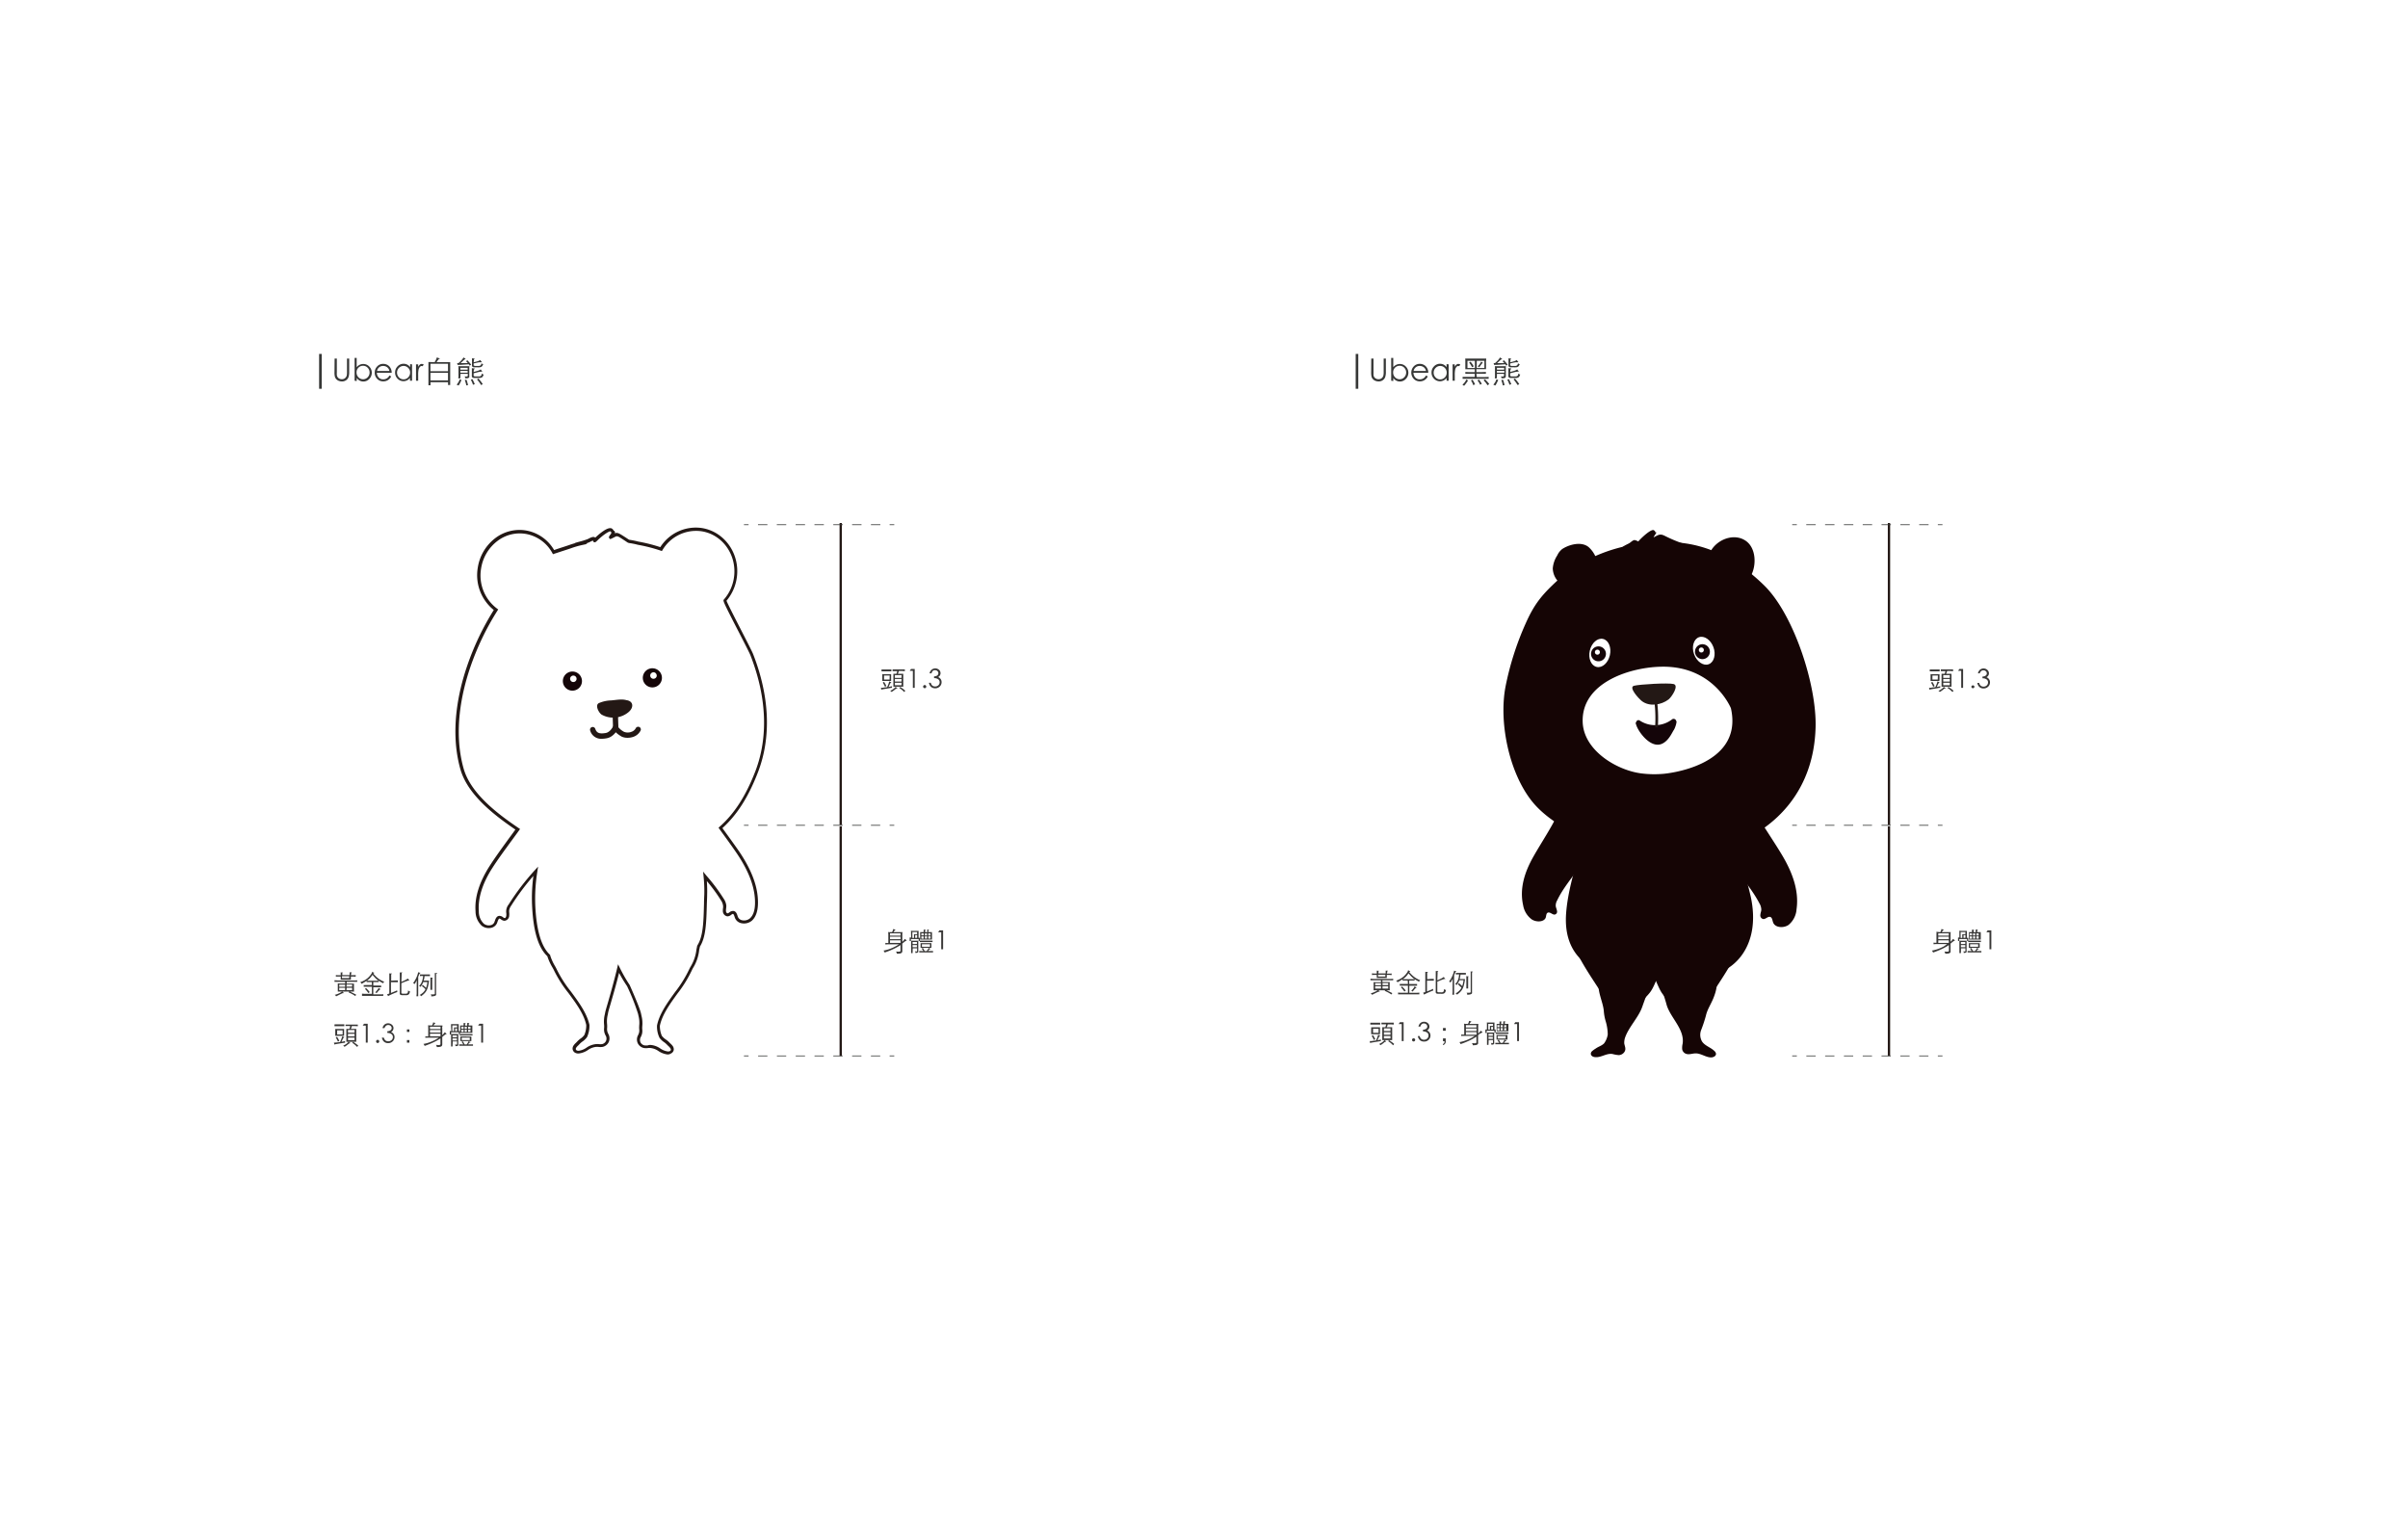 <svg viewBox="0 0 777.93 490.27" xmlns="http://www.w3.org/2000/svg"><path d="m0 0h777.93v490.27h-777.93z" fill="#fff"/><path d="m108.1 115.84h.72v4.33a8.58 8.58 0 0 0 0 1 1.47 1.47 0 0 0 .81 1.16 1.8 1.8 0 0 0 .8.18 1.72 1.72 0 0 0 .74-.15 1.64 1.64 0 0 0 .54-.44 1.68 1.68 0 0 0 .31-.61 6 6 0 0 0 .08-1.15v-4.33h.71v4.33a4.84 4.84 0 0 1 -.22 1.67 2.07 2.07 0 0 1 -.77 1 2.23 2.23 0 0 1 -1.31.39 2.85 2.85 0 0 1 -1.08-.19 2.08 2.08 0 0 1 -.8-.55 1.9 1.9 0 0 1 -.44-.78 5.76 5.76 0 0 1 -.13-1.51z" fill="#363736"/><path d="m114.56 123v-7.36h.67v3a2.67 2.67 0 0 1 2.13-1.05 2.6 2.6 0 0 1 1.94.83 2.86 2.86 0 0 1 0 4 2.6 2.6 0 0 1 -1.94.83 2.52 2.52 0 0 1 -2.11-1.16v1zm.63-2.69a2.16 2.16 0 0 0 .61 1.57 2 2 0 0 0 1.49.64 2 2 0 0 0 1.5-.65 2.13 2.13 0 0 0 .61-1.52 2.19 2.19 0 0 0 -.6-1.53 2 2 0 0 0 -1.5-.65 2 2 0 0 0 -1.5.61 2.07 2.07 0 0 0 -.61 1.55z" fill="#363736"/><path d="m125.8 121.3.58.3a2.73 2.73 0 0 1 -2.54 1.6 2.6 2.6 0 0 1 -2-.82 2.8 2.8 0 0 1 -.78-2 2.77 2.77 0 0 1 .79-2 2.57 2.57 0 0 1 1.94-.83 2.69 2.69 0 0 1 1.94.77 2.94 2.94 0 0 1 .81 2.1h-4.78a2.2 2.2 0 0 0 .61 1.55 1.86 1.86 0 0 0 1.39.58 2.16 2.16 0 0 0 2.04-1.25zm0-1.45a1.89 1.89 0 0 0 -.7-1.19 2.09 2.09 0 0 0 -1.29-.43 1.93 1.93 0 0 0 -2 1.62z" fill="#363736"/><path d="m133.12 117.71v5.29h-.67v-.91a2.63 2.63 0 0 1 -4 .26 2.76 2.76 0 0 1 -.81-2 2.73 2.73 0 0 1 .81-2 2.63 2.63 0 0 1 1.94-.83 2.49 2.49 0 0 1 2.11 1.11v-1zm-.63 2.68a2.07 2.07 0 0 0 -.61-1.53 2.07 2.07 0 0 0 -3 0 2.2 2.2 0 0 0 0 3.05 2 2 0 0 0 1.49.64 2 2 0 0 0 1.48-.62 2.12 2.12 0 0 0 .64-1.54z" fill="#363736"/><path d="m134.4 117.71h.7v.77a2.81 2.81 0 0 1 .55-.69.92.92 0 0 1 .59-.22 1.36 1.36 0 0 1 .65.18l-.36.58a.59.59 0 0 0 -.31-.09.77.77 0 0 0 -.58.32 2 2 0 0 0 -.41.83 8.31 8.31 0 0 0 -.13 1.83v1.78h-.7z" fill="#363736"/><path d="m140.42 117 .29-.53.21-.42c.05-.13.1-.24.14-.33s.06-.19.08-.28l.39.19a2.83 2.83 0 0 0 .4.11c.09 0 .13 0 .13.1s-.06.09-.17.12l-.11.06a1.17 1.17 0 0 0 -.16.16 2.42 2.42 0 0 0 -.24.31c-.09.13-.21.3-.34.51h2.96.58.5a1.73 1.73 0 0 0 .36 0q0 .21 0 .39v.4 5.22.41s0 .27 0 .4 0 .23 0 .33 0 .17 0 .23h-.69v-.9h-5.67v1h-.67c0-.15 0-.36 0-.63s0-.59 0-1v-5.09c0-.14 0-.28 0-.41s0-.27 0-.38h.76s.75.03 1.25.03zm4.31 2.92v-2.4h-5.67v2.4zm-5.67.52v2.45h5.67v-2.45z" fill="#363736"/><path d="m149.08 122.74c-.05.15-.12.31-.19.48l-.24.5-.25.47a3.26 3.26 0 0 1 -.23.34l-.65-.24a8.63 8.63 0 0 0 .58-.81 3.33 3.33 0 0 0 .4-.92zm2.06-5.44-.27-.3-.29-.27.38-.36.38.39c.11.12.21.22.3.33s.17.21.26.32l.3.38-.44.34-.15-.22-.15-.22-2.66.18h-.57a2 2 0 0 0 -.39.07 1.38 1.38 0 0 0 -.2-.63h.49l.52-.48.41-.43a4.82 4.82 0 0 0 .36-.43c.11-.15.22-.32.34-.5a2 2 0 0 0 .56.36c.13.06.13.12 0 .17l-.2.12a2.85 2.85 0 0 0 -.28.22c-.11.09-.25.22-.41.38s-.37.35-.62.59zm-2.42 4.92h-.66c0-.2 0-.37.06-.53s0-.29 0-.41 0-.25 0-.36v-1.64c0-.23 0-.42 0-.56a2.83 2.83 0 0 0 -.07-.42h.35.46.51.94.49.47.41a3.79 3.79 0 0 0 -.07.45v.53 2.14a1.48 1.48 0 0 1 0 .39.48.48 0 0 1 -.2.25 1.23 1.23 0 0 1 -.42.13 4.9 4.9 0 0 1 -.73 0 1.34 1.34 0 0 0 0-.3 1.05 1.05 0 0 0 -.17-.3 5.07 5.07 0 0 0 .57.05.9.9 0 0 0 .33-.07.29.29 0 0 0 .14-.17 1.17 1.17 0 0 0 0-.29v-.33h-2.36zm2.36-2.79v-.61h-2.36v.61zm-2.36.4v.58h2.36v-.58zm1.92 4.68a8.82 8.82 0 0 0 -.2-.89c-.09-.29-.18-.57-.29-.83l.55-.13c0 .1.09.23.14.38l.15.47c0 .17.09.33.13.49s.07.3.09.41zm2.15-.2c0-.14-.09-.29-.14-.45s-.12-.31-.19-.46l-.19-.42-.18-.3.51-.21.36.68c.12.26.26.57.42.95zm.23-4.16a13.46 13.46 0 0 0 1.44-.4 3.06 3.06 0 0 0 .85-.42 1.67 1.67 0 0 0 .17.26 1.63 1.63 0 0 0 .17.2c.09.08.12.15.1.22s-.1.08-.23.06h-.23l-.41.07c-.18 0-.42.09-.71.16l-1.15.29v.53a.65.65 0 0 0 0 .26.29.29 0 0 0 .14.15 1 1 0 0 0 .33.07 5.08 5.08 0 0 0 .6 0 5.54 5.54 0 0 0 .79 0 .88.88 0 0 0 .44-.15.58.58 0 0 0 .23-.3 4.94 4.94 0 0 0 .12-.51.88.88 0 0 0 .28.24.63.63 0 0 0 .3.1 3.5 3.5 0 0 1 -.26.62 1 1 0 0 1 -.37.35 1.71 1.71 0 0 1 -.62.15q-.37 0-1 0h-.88a1.09 1.09 0 0 1 -.48-.14.52.52 0 0 1 -.2-.34 3.48 3.48 0 0 1 0-.63v-1.22c0-.17 0-.32 0-.44s0-.26 0-.41a3.06 3.06 0 0 0 .74.09c.09 0 .15 0 .16.08s0 .11-.11.17a.7.7 0 0 0 -.17.51zm0-3.12c.31-.06.57-.13.79-.18l.58-.17.43-.18.36-.21a1.12 1.12 0 0 0 .16.28 1.51 1.51 0 0 0 .19.22c.09.08.12.15.1.2s-.09.07-.22.05a1 1 0 0 0 -.25 0 2.63 2.63 0 0 0 -.41 0l-.67.13-1.06.25v.28a1 1 0 0 0 0 .27.27.27 0 0 0 .14.16 1 1 0 0 0 .33.09h.59a6.13 6.13 0 0 0 .68 0 1.15 1.15 0 0 0 .42-.14.62.62 0 0 0 .24-.29 2.45 2.45 0 0 0 .14-.47.63.63 0 0 0 .23.23.92.92 0 0 0 .32.1 4.38 4.38 0 0 1 -.28.54.89.89 0 0 1 -.35.32 1.33 1.33 0 0 1 -.55.15 7.21 7.21 0 0 1 -.89 0h-.88a1.09 1.09 0 0 1 -.48-.14.52.52 0 0 1 -.2-.34 3.42 3.42 0 0 1 0-.62v-1c0-.17 0-.31 0-.43s0-.24 0-.4a1.06 1.06 0 0 0 .34.06h.38.16s0 .09-.11.16a.43.43 0 0 0 -.13.22 1.13 1.13 0 0 0 0 .34zm2.4 7.37q-.25-.44-.6-.93c-.24-.33-.48-.62-.71-.88l.44-.3c.23.24.46.51.71.82s.47.63.69 1z" fill="#363736"/><path d="m103.09 114.34h.84v11.26h-.84z" fill="#363736"/><path d="m443 115.84h.72v4.33 1a1.4 1.4 0 0 0 .24.66 1.5 1.5 0 0 0 .58.5 1.76 1.76 0 0 0 .79.18 1.79 1.79 0 0 0 .75-.15 1.64 1.64 0 0 0 .54-.44 1.83 1.83 0 0 0 .3-.61 5.09 5.09 0 0 0 .09-1.15v-4.33h.71v4.33a5.09 5.09 0 0 1 -.22 1.67 2.09 2.09 0 0 1 -.78 1 2.2 2.2 0 0 1 -1.3.39 2.85 2.85 0 0 1 -1.08-.19 2.08 2.08 0 0 1 -.8-.55 1.82 1.82 0 0 1 -.45-.78 6.39 6.39 0 0 1 -.12-1.51z" fill="#363736"/><path d="m449.44 123v-7.36h.67v3a2.67 2.67 0 0 1 2.13-1.05 2.58 2.58 0 0 1 1.93.83 2.85 2.85 0 0 1 0 4 2.6 2.6 0 0 1 -1.94.83 2.51 2.51 0 0 1 -2.11-1.16v1zm.63-2.69a2.16 2.16 0 0 0 .61 1.57 2 2 0 0 0 1.49.64 2 2 0 0 0 1.49-.65 2.14 2.14 0 0 0 .62-1.52 2.19 2.19 0 0 0 -.6-1.53 2 2 0 0 0 -1.5-.65 2.07 2.07 0 0 0 -1.51.61 2.1 2.1 0 0 0 -.6 1.55z" fill="#363736"/><path d="m460.68 121.3.58.3a2.74 2.74 0 0 1 -2.54 1.6 2.6 2.6 0 0 1 -2-.82 2.93 2.93 0 0 1 0-4 2.57 2.57 0 0 1 1.94-.83 2.67 2.67 0 0 1 1.94.77 2.94 2.94 0 0 1 .82 2.1h-4.78a2.24 2.24 0 0 0 .6 1.55 1.88 1.88 0 0 0 1.4.58 2.16 2.16 0 0 0 2.04-1.25zm0-1.45a1.94 1.94 0 0 0 -.7-1.19 2.13 2.13 0 0 0 -1.29-.43 1.92 1.92 0 0 0 -2 1.62z" fill="#363736"/><path d="m468 117.71v5.29h-.67v-.91a2.64 2.64 0 0 1 -4.06.26 2.76 2.76 0 0 1 -.8-2 2.73 2.73 0 0 1 .81-2 2.62 2.62 0 0 1 1.94-.83 2.51 2.51 0 0 1 2.11 1.11v-1zm-.63 2.68a2.11 2.11 0 0 0 -.61-1.53 2 2 0 0 0 -1.5-.63 2 2 0 0 0 -1.49.65 2.13 2.13 0 0 0 -.61 1.52 2.11 2.11 0 0 0 .62 1.53 2 2 0 0 0 1.48.64 2.06 2.06 0 0 0 1.49-.62 2.12 2.12 0 0 0 .62-1.56z" fill="#363736"/><path d="m469.28 117.71h.7v.77a2.58 2.58 0 0 1 .54-.69.94.94 0 0 1 .59-.22 1.37 1.37 0 0 1 .66.18l-.36.58a.61.61 0 0 0 -.31-.09.79.79 0 0 0 -.59.32 2 2 0 0 0 -.4.83 8.31 8.31 0 0 0 -.13 1.83v1.78h-.7z" fill="#363736"/><path d="m474.26 122.93c-.07.12-.16.25-.26.4s-.21.31-.33.47l-.35.46a4.44 4.44 0 0 1 -.33.37l-.54-.35a5.77 5.77 0 0 0 .43-.41c.12-.13.22-.25.32-.38s.18-.26.26-.4l.27-.5zm2.82-1.12h2.2s1.15 0 1.65-.06v.63h-.84-.94-4.87-.94-.83v-.63h.79.9 1 1.24v-1h-1.74-1.31v-.58l1.31.05h1.74v-.94h-1.77-.68-.6v-.37c0-.12 0-.24 0-.37s0-.27 0-.42 0-.31 0-.5c0-.38 0-.7 0-1s0-.52-.05-.78h.65.74 4 .75.65c0 .26 0 .52-.05.78s0 .58 0 1v.51.41s0 .24 0 .36a2.4 2.4 0 0 0 0 .37h-.61-.69-1.81v.94h1.75l1.32-.05v.58h-1.32-1.75zm-.6-5.24h-2.4v2.32h2.4zm-.92 2.05a7.35 7.35 0 0 0 -.48-.84 5.14 5.14 0 0 0 -.47-.61l.47-.32a7 7 0 0 1 .53.69c.16.24.33.52.51.82zm.36 5.79a6.16 6.16 0 0 0 -.29-.78 3.43 3.43 0 0 0 -.43-.72l.51-.25c.13.2.27.43.43.71s.28.54.4.81zm1.16-5.52h2.47v-2.32h-2.47zm1.08 5.39-.18-.38c-.06-.11-.11-.22-.17-.32a2.73 2.73 0 0 0 -.21-.3c-.08-.11-.18-.22-.29-.36l.49-.3c.18.24.35.47.51.71s.29.47.41.68zm.9-7.11c-.06.06-.13.11-.19.18l-.23.27-.31.42c-.12.17-.26.37-.42.62l-.5-.3a6.94 6.94 0 0 0 .61-.73 8.24 8.24 0 0 0 .5-.8zm1.51 7.31c-.09-.15-.17-.28-.25-.39l-.25-.36-.33-.38-.43-.48.43-.35c.3.3.56.57.78.82s.42.49.6.72z" fill="#363736"/><path d="m484 122.74c-.06.15-.12.31-.2.48l-.24.5c-.08.17-.17.32-.25.47a3.42 3.42 0 0 1 -.22.34l-.65-.24c.21-.26.4-.54.58-.81a3.66 3.66 0 0 0 .4-.92zm2-5.44-.28-.3-.28-.27.38-.36.38.39.29.33.27.32c.08.11.18.24.3.38l-.44.34a2.17 2.17 0 0 1 -.15-.22l-.15-.22-2.66.18h-.57a2 2 0 0 0 -.39.07 1.51 1.51 0 0 0 -.2-.63 4 4 0 0 0 .49 0l.51-.48.42-.43c.12-.14.24-.28.35-.43l.35-.5a1.9 1.9 0 0 0 .56.36c.13.06.13.12 0 .17l-.2.12a2 2 0 0 0 -.28.22 4.23 4.23 0 0 0 -.42.38l-.61.59zm-2.42 4.92h-.66c0-.2 0-.37.05-.53s0-.29 0-.41 0-.25 0-.36 0-.23 0-.35v-1.29c0-.23 0-.42 0-.56a2.83 2.83 0 0 0 -.06-.42 2.27 2.27 0 0 0 .34 0h.47.51.94.48.48.41a2.46 2.46 0 0 0 -.07.45 4.19 4.19 0 0 0 0 .53v2.14a1.48 1.48 0 0 1 -.05.39.53.53 0 0 1 -.2.25 1.29 1.29 0 0 1 -.43.13 4.67 4.67 0 0 1 -.72 0 2.34 2.34 0 0 0 -.05-.3 1.37 1.37 0 0 0 -.17-.3 5.07 5.07 0 0 0 .57.05.84.84 0 0 0 .32-.07.28.28 0 0 0 .15-.17 1.17 1.17 0 0 0 0-.29v-.33h-2.29zm2.36-2.79v-.61h-2.34v.61zm-2.36.4v.58h2.42v-.58zm1.92 4.68c-.06-.3-.13-.6-.21-.89s-.18-.57-.28-.83l.55-.13c0 .1.08.23.14.38l.15.47c0 .17.09.33.13.49s.07.3.09.41zm2.15-.2q-.06-.21-.15-.45l-.18-.46-.2-.42c-.06-.12-.12-.22-.17-.3l.51-.21c.11.2.23.43.35.68s.27.57.43.95zm.23-4.16a13.18 13.18 0 0 0 1.43-.4 3.13 3.13 0 0 0 .86-.42 1.64 1.64 0 0 0 .16.26l.18.2c.08.08.12.15.1.22s-.1.08-.23.06h-.23l-.41.07c-.18 0-.42.09-.72.16l-1.14.29v.53a.93.93 0 0 0 0 .26.27.27 0 0 0 .15.15 1 1 0 0 0 .33.07 4.9 4.9 0 0 0 .6 0 5.39 5.39 0 0 0 .78 0 .92.92 0 0 0 .45-.15.57.57 0 0 0 .22-.3 4.62 4.62 0 0 0 .13-.51.76.76 0 0 0 .27.24.71.71 0 0 0 .31.1 3.44 3.44 0 0 1 -.27.62.89.89 0 0 1 -.37.35 1.65 1.65 0 0 1 -.61.15q-.39 0-1 0h-.88a1 1 0 0 1 -.48-.14.48.48 0 0 1 -.2-.34 3.48 3.48 0 0 1 0-.63v-1.22c0-.17 0-.32 0-.44s0-.26 0-.41a3 3 0 0 0 .74.09c.09 0 .14 0 .16.08s0 .11-.11.17a.66.66 0 0 0 -.17.51zm0-3.12.79-.18.57-.17.44-.18.36-.21a1.12 1.12 0 0 0 .16.28 1.08 1.08 0 0 0 .19.22c.08.08.12.15.1.2s-.1.07-.22.05a1.13 1.13 0 0 0 -.26 0 2.53 2.53 0 0 0 -.4 0l-.68.13-1.05.25v.28a1 1 0 0 0 0 .27.24.24 0 0 0 .14.16 1 1 0 0 0 .32.09h.6a6.26 6.26 0 0 0 .68 0 1.15 1.15 0 0 0 .42-.14.76.76 0 0 0 .24-.29 2.45 2.45 0 0 0 .14-.47.63.63 0 0 0 .23.23.86.86 0 0 0 .32.1 4.28 4.28 0 0 1 -.29.54.87.87 0 0 1 -.34.32 1.38 1.38 0 0 1 -.55.15 7.31 7.31 0 0 1 -.89 0h-.88a1 1 0 0 1 -.48-.14.48.48 0 0 1 -.2-.34 3.42 3.42 0 0 1 0-.62v-1c0-.17 0-.31 0-.43s0-.24 0-.4a1.05 1.05 0 0 0 .33.06h.39.16s0 .09-.11.16a.37.37 0 0 0 -.13.22 1.13 1.13 0 0 0 0 .34zm2.4 7.37c-.17-.29-.37-.6-.61-.93s-.47-.62-.7-.88l.44-.3c.22.24.46.51.7.82s.48.63.7 1z" fill="#363736"/><path d="m437.97 114.34h.84v11.26h-.84z" fill="#363736"/><path d="m550.61 267.32c1 .74 4.26 2.6 4.65 3.75 2.73 8.07 9.24 13.32 13.11 20.72a4.22 4.22 0 0 1 .64 2c0 .61-.29 1.2-.31 1.81a1.17 1.17 0 0 0 1 1.32c.74 0 1.38-.85 2.1-.72s.76 1.07 1 1.74c.56 1.76 3.35 2 5 .87a7.15 7.15 0 0 0 2.59-5.05c.91-6.31-1.6-12.42-4.83-17.77-3.45-5.74-7.39-11.12-10.39-17.11" fill="#150505"/><path d="m507.93 294.12c-3.25 9.08 3.43 17.26 11.8 30.25.52.79 1.69.93 2.6 1.32a2.27 2.27 0 0 0 1.17.27c.69-.1 3.9.57 4.32.14 6.41-6.57 5.18-4.73 8.26-11.64 2.37-5.31 7.12-8.32 7.89-10.5a5.35 5.35 0 0 0 .15-2.51c-.35-2.64-3.13-5-6.53-5.69" fill="#150505"/><path d="m562.31 294.73c3.25 9.08-3.42 17.26-11.8 30.25-.51.79-1.69.93-2.6 1.32a2.24 2.24 0 0 1 -1.17.27c-.69-.1-3.9.58-4.32.14-6.41-6.57-5.18-4.73-8.26-11.64-2.37-5.31-7.12-8.32-7.89-10.5a5.34 5.34 0 0 1 -.14-2.51c.34-2.64 3.12-5 6.53-5.69" fill="#150505"/><path d="m516.93 315.92a9.89 9.89 0 0 0 -.41 1.6c-.51 2.73 1.34 6.22 1.6 9a15.42 15.42 0 0 0 .66 3.56 15.59 15.59 0 0 1 .62 4.13 6.59 6.59 0 0 1 -1.17 2.85c-.81.82-1.78 1-2.73 1.69a8.44 8.44 0 0 0 -1.23.9 1.18 1.18 0 0 0 -.34.77 1 1 0 0 0 .45.79 1.75 1.75 0 0 0 .89.3c2 .23 3.65-1.32 5.67-1a11.4 11.4 0 0 0 2 .36 2.29 2.29 0 0 0 1.79-.95c.7-1 .18-1.79 0-2.83a5.19 5.19 0 0 1 .25-1.83c1.17-3.46 4.36-6.53 5.57-10 .67-1.9 1.36-3.81 2.11-5.68.3-.75.66-2.27 1.36-2.78z" fill="#150505"/><path d="m554.3 315.89c.73 2.1.09 4.42-.73 6.48s-2 3.72-2.45 5.72a45.35 45.35 0 0 1 -1.57 4.74 4.28 4.28 0 0 0 .32 3.65c.94 1.41 2.81 1.88 4 3.07a1.44 1.44 0 0 1 .5.85c.07.79-.91 1.25-1.7 1.21-1.68-.08-3.17-1.31-4.86-1.3-1.06 0-2.16.5-3.16.12a1.94 1.94 0 0 1 -1.2-1.43 5.92 5.92 0 0 1 .15-1.87c.64-4.63-3.89-8.27-5.16-12.43a56.93 56.93 0 0 0 -3.08-8.61z" fill="#150505"/><path d="m516 260.22c-.63 1.87-9.13 21.35-10.06 35-.78 11.37 5 21.5 27.93 21.25 5.42-.06 12.68-.7 17.86-1.31 8.44-1 17.28-9.6 13.87-25.48a151.26 151.26 0 0 0 -7.56-23.57 26.06 26.06 0 0 0 -3.54-6.61c-21.9 6.1-38.5.72-38.5.72z" fill="#150505"/><path d="m503 179.57a8.92 8.92 0 0 0 -1.36 4.05 6.38 6.38 0 0 0 1.55 4c3.47 4.2 8.82 4.22 12.13-.49a6.18 6.18 0 0 0 1.07-2.38 7.65 7.65 0 0 0 -.65-4.2 9.16 9.16 0 0 0 -2.53-3.82c-2.31-1.88-6.21-.86-8.5.63a5.43 5.43 0 0 0 -1.59 2z" fill="#150505"/><path d="m553.44 176.9a6.18 6.18 0 0 0 -1.14 2.1c-1 3.29 2.4 7.36 5 8.94 2.09 1.25 4.93 1.48 6.83-.05a6.41 6.41 0 0 0 1.51-1.87c1.85-3.31 1.72-8.89-1.58-11.25s-8.06-1.03-10.62 2.13z" fill="#150505"/><path d="m570 189.19c-9.56-9.41-21.37-15.37-35.64-13.79-2.94.33-5.82.33-8.74.95a50.89 50.89 0 0 0 -16.31 6.49 41.88 41.88 0 0 0 -6.31 4.83c-4.82 4.46-7.32 7.44-10.12 13.75a94.56 94.56 0 0 0 -6.5 20.38c-2.18 11.37 1 27.21 8.17 36.59 3.85 5.06 9.8 8.67 15.18 11.49 30 15.73 75.62 4.87 76.81-34.74.46-13.75-7.06-36.64-16.54-45.95z" fill="#150505"/><path d="m529.56 174.59a1.39 1.39 0 0 1 -.46.39c.37-.14-1-.51-1-.51-.62 0-1.31.79-1.82 1.06-1.34.71-2.6 1.09-3.09 2.77.12-.4 7.9 1.46 8.47 1.49a23.27 23.27 0 0 0 11.91-2.55c.38-.2.82-.52.76-1s-.45-.57-.8-.7a46.39 46.39 0 0 1 -5.53-2.34c-1.66-.88-2.13-.46-3.71.36-.4.2 1.27-1.86.7-1.59-.41.19.1-.13-.68-.66s-3.63 2.05-4.75 3.28z" fill="#150505"/><path d="m517.81 269.56c-.87.63-3.77 2.22-4 3.23-2 7.1-7.68 11.63-10.76 18.11a3.28 3.28 0 0 0 -.45 1.81c.06.54.35 1.07.41 1.61a.93.93 0 0 1 -.82 1.15c-.69 0-1.34-.78-2-.67s-.64.93-.79 1.51c-.4 1.56-3 1.75-4.58.69a7.12 7.12 0 0 1 -2.75-4.53c-1.27-5.6.64-11 3.27-15.66 2.82-5 6.1-9.71 8.48-15" fill="#150505"/><path d="m537.3 215.38c-10.32 0-26.41 5-26 17.85.29 9.09 10.72 15.46 18.67 16.59a33.65 33.65 0 0 0 7.44.17s26.08-2.09 21.78-21.19c0 0-5.41-13.44-21.89-13.42z" fill="#fff"/><path d="m527.9 221.54c1.82-.46 10.91-1 12.76-.56s-.55 4.14-1.63 5c-2.34 1.77-6.09 2.41-8.58.54-1.1-.87-4.45-4.52-2.55-4.98z" fill="#231815"/><path d="m528.91 234.23a10.66 10.66 0 0 0 12.36-.59.83.83 0 0 0 0-1.17.85.85 0 0 0 -1.18 0 9 9 0 0 1 -10.34.32c-.89-.6-1.72.85-.84 1.44z" fill="#140509"/><path d="m535.58 235.11-.89-.07a43.85 43.85 0 0 0 -1-12.79l.87-.19a45.26 45.26 0 0 1 1.02 13.05z" fill="#231815"/><path d="m530.56 234.5a3 3 0 0 1 -1.91-1.16c-1.07.46 3.88 9 8.33 6.92 2.18-1 3.26-3.73 3.74-4.39s1.42-3.59.48-2.78c-1.24.14-2.83 2.24-3.91 1.93-.69-.21-1.34.1-2.16 0-1.68-.1-3.07-1.07-4.61-.75.45.84.42 1.78 1.41 2.52a4.59 4.59 0 0 0 3.66.66" fill="#140509"/><path d="m547.3 211.37c.87 2.41 3 3.85 4.71 3.22s2.42-3.09 1.54-5.5-3-3.85-4.71-3.22-2.42 3.13-1.54 5.5z" fill="#fff"/><path d="m513.6 210.2c-.57 2.5.42 4.85 2.22 5.26s3.7-1.29 4.27-3.79-.43-4.86-2.22-5.26-3.7 1.29-4.27 3.79z" fill="#fff"/><path d="m547.65 211.12a2.41 2.41 0 1 0 1.76-2.93 2.42 2.42 0 0 0 -1.76 2.93z" fill="#140508"/><path d="m548.86 209.76a.81.81 0 1 0 1-.55.82.82 0 0 0 -1 .55z" fill="#fff"/><path d="m514.07 211.82a2.41 2.41 0 1 0 1.76-2.93 2.42 2.42 0 0 0 -1.76 2.93z" fill="#140508"/><path d="m515.28 210.46a.81.81 0 1 0 1-.55.82.82 0 0 0 -1 .55z" fill="#fff"/><path d="m215 267.65c1 .68 4.11 2.36 4.58 3.45 3.25 7.67 9.65 12.5 13.87 19.49a4.4 4.4 0 0 1 .77 2c0 .58-.14 1.17-.11 1.75s.43 1.24 1 1.24 1.17-.87 1.84-.76.79 1 1 1.63c.69 1.68 3.24 1.85 4.62.68s1.79-3.13 1.86-4.94c.21-6.1-2.65-11.9-6.09-16.94-3.68-5.4-7.76-10.45-11.06-16.11" fill="#fff"/><path d="m183.57 250.49c-.84 1.94-12 22.73-11.18 41.7 1 22.75 11.24 20.62 22.56 13.8 4.45-2.67 10.68 4.91 15.76 4.75 17.89-.57 16.81-6.4 17.32-21.73.29-8.85-2.65-19.16-4.64-27.6a29.8 29.8 0 0 0 -2.63-7.46c-24.44 11.15-37.19-3.46-37.19-3.46z" fill="#fff"/><path d="m220.16 275c11.51-4.82 18.76-11.13 24.38-25.82 4.11-10.72 3.83-23.81-1.58-37.71-.71-1.81-8.94-17.28-8.7-17.56a14.14 14.14 0 0 0 3.37-7.32c1.11-7.52-3.8-14.49-11-15.56a13.07 13.07 0 0 0 -13 6.29 50.28 50.28 0 0 0 -7.46-1.91c-3.5-.87-2.5-.27-3.61-1-3.73-2.44-2.85-2-5.24-.94-.41.19 1.41-1.79.82-1.57-.41.16.12-.13-.6-.72s-3.76 1.8-5 3 .86-1.37-2.31.37a18.7 18.7 0 0 1 -2.69.87l.24.07a30.74 30.74 0 0 0 -3.49 1c-1.65.58-3.55 1.15-5.46 1.82a12.62 12.62 0 0 0 -9.14-6.47c-7.07-1-13.7 4.22-14.81 11.77a14 14 0 0 0 5.35 13.35 86.93 86.93 0 0 0 -8.81 18.39c-3.6 10.57-5.15 22.26-2.19 32.93 3.17 11.39 18.85 20.06 27.59 25.78 0 0 2-.37 2-.34l24.65 12.89c-.01-.5 16.24-11.39 16.69-11.61z" fill="#fff"/><path d="m180.37 292c-8.48 18.62 6.76 28.3 11.73 31.79.72.51 2.68-3.17 3-6.12 2.4-20.18 11.07-26.09-7.35-42.18" fill="#fff"/><path d="m221.3 291.14c13.59 16.48-6.58 31.72-10.64 36.35-.59.67.6-.29-4.7-5.47-8.91-8.69-19.2-40.53-9.76-50.22" fill="#fff"/><path d="m225.11 304c1.46 4.24-1.55 8.29-2 9.42-2.4 5.78-9.13 11.72-10.37 18.09-.55 2.79-5.91 1.08-5.74.05a10.88 10.88 0 0 0 -.37-4c-.36-1.94-3.82-9.63-4.62-11.43" fill="#fff"/><path d="m212.73 331.25c.07 1.11.15 2.87.73 3.73s1.63 1.32 2.47 2.24a9 9 0 0 1 1.07 1.15 1.23 1.23 0 0 1 .22.87 1.06 1.06 0 0 1 -.58.75 1.91 1.91 0 0 1 -.95.16c-2-.11-3.45-2-5.52-2.06a12.9 12.9 0 0 1 -2.06 0 2.36 2.36 0 0 1 -1.64-1.31c-.54-1.17.12-1.9.46-3s-.13-1.88.15-2.83" fill="#fff"/><path d="m177.24 303.72c-1.42 4.26 1.64 8.26 2.12 9.39 2.45 5.75 9.24 11.62 10.55 18 .58 2.79 5.92 1 5.75 0a10.93 10.93 0 0 1 .32-4c.35-1.93 7.31-22.59 4.73-26.54" fill="#fff"/><path d="m189.92 330.87c-.07 1.11-.12 2.87-.7 3.74s-1.61 1.33-2.44 2.27a9 9 0 0 0 -1.07 1.16 1.23 1.23 0 0 0 -.2.87 1 1 0 0 0 .59.74 1.69 1.69 0 0 0 .94.15c2-.13 3.43-2.06 5.51-2.12a11.7 11.7 0 0 0 2 0 2.35 2.35 0 0 0 1.63-1.33c.52-1.17-.14-1.89-.49-3s.11-1.88-.18-2.83" fill="#fff"/><path d="m180.6 270.12c-2.49 3.69-4.4 7.83-7.41 11.11a79.8 79.8 0 0 0 -8.47 11.08 4.19 4.19 0 0 0 -.7 1.59c-.08.6.1 1.21.06 1.81s-.46 1.29-1.08 1.29-1.06-.76-1.67-.72c-.78.06-.89 1.12-1.21 1.83-.66 1.47-2.89 1.61-4.14.6a6 6 0 0 1 -1.81-4.33c-.38-5.06 1.71-10 4.44-14.27 4.08-6.39 9.06-12.15 13-18.66" fill="#fff"/><path d="m202.66 238.35a4.39 4.39 0 0 1 -1.8-.37s-2.77-1.49-2.82-3c0-.12-.22-6.66-.22-6.66a.86.86 0 0 1 .84-.89.88.88 0 0 1 .9.83c.22 6.66.22 6.67.22 6.69a5.92 5.92 0 0 0 1.81 1.47 3.27 3.27 0 0 0 2.4 0 2.4 2.4 0 0 0 1.41-1.18.87.87 0 0 1 1.59.69 4.08 4.08 0 0 1 -2.38 2.11 5.61 5.61 0 0 1 -1.95.31z" fill="#231815"/><path d="m194.42 238.67a3.66 3.66 0 0 1 -3.77-2.69.87.87 0 0 1 1.65-.55c.46 1.37 1.32 1.72 3.39 1.37 1.51-.25 2.42-2.21 2.43-2.23a.87.87 0 0 1 1.58.71c0 .12-1.29 2.83-3.73 3.23a8.7 8.7 0 0 1 -1.55.16z" fill="#231815"/><path d="m188 220.35a3.09 3.09 0 1 1 -2.76-3.39 3.1 3.1 0 0 1 2.76 3.39z" fill="#140508"/><path d="m186.17 218.85a1 1 0 0 1 -1.89.89 1 1 0 1 1 1.89-.89z" fill="#fff"/><path d="m213.83 219.3a3.09 3.09 0 1 1 -2.76-3.39 3.09 3.09 0 0 1 2.76 3.39z" fill="#140508"/><path d="m212.05 217.8a1 1 0 0 1 -.5 1.39 1 1 0 0 1 -.89-1.89 1 1 0 0 1 1.39.5z" fill="#fff"/><path d="m200.68 230.84a4.33 4.33 0 0 0 2.49-.94 2.1 2.1 0 0 0 -.16-3.44c-1.57-.87-4-.28-5.69-.18a10.66 10.66 0 0 0 -3.71.81c-1.55.56-.2 3.19.78 3.79a7.72 7.72 0 0 0 8.65-.81c1.93-1.62 1.57-3.87-1.17-3.91" fill="#231815"/><path d="m215.85 340.66h-.19a6.67 6.67 0 0 1 -2.91-1.09 5.53 5.53 0 0 0 -2.6-1 4.46 4.46 0 0 0 -.73 0 4.77 4.77 0 0 1 -1.41 0 2.85 2.85 0 0 1 -2-1.59 2.9 2.9 0 0 1 .16-2.62c.09-.23.19-.46.27-.7a3.33 3.33 0 0 0 .06-1.23 6.43 6.43 0 0 1 0-.88v-.17a8.86 8.86 0 0 0 -.24-3.23l-.12-.58a69.65 69.65 0 0 0 -3.57-9 44.66 44.66 0 0 1 -2.57-4.27c-.91 3.73-2 7.39-2.71 9.89-.43 1.46-.77 2.61-.83 3l-.11.58a9 9 0 0 0 -.21 3.25v.1.05a6.35 6.35 0 0 1 0 .88 3.53 3.53 0 0 0 .08 1.23 6.38 6.38 0 0 0 .28.7 2.93 2.93 0 0 1 .18 2.62 2.85 2.85 0 0 1 -2 1.61 4.8 4.8 0 0 1 -1.41 0 4.46 4.46 0 0 0 -.73 0 5.54 5.54 0 0 0 -2.59 1 6.62 6.62 0 0 1 -2.9 1.12 2.21 2.21 0 0 1 -1.2-.2 1.59 1.59 0 0 1 -.85-1.13 1.7 1.7 0 0 1 .28-1.21 4.39 4.39 0 0 1 .74-.85l.38-.38a7.56 7.56 0 0 1 1.19-1.06 4.56 4.56 0 0 0 1.2-1.16 7.81 7.81 0 0 0 .6-3.22c-.73-3.52-3.29-7-5.77-10.34a39.44 39.44 0 0 1 -4.73-7.47c-.08-.17-.23-.43-.41-.75a17.71 17.71 0 0 1 -1.66-3.65c-3-2.83-4.59-8.29-4.94-16.69a53.91 53.91 0 0 1 .44-9.26 78.19 78.19 0 0 0 -7.18 9.63 3.63 3.63 0 0 0 -.63 1.39 3.59 3.59 0 0 0 0 .86 4.54 4.54 0 0 1 0 .91 1.71 1.71 0 0 1 -1.57 1.72 2.09 2.09 0 0 1 -1.07-.45c-.21-.14-.41-.29-.55-.27s-.37.38-.56.93c-.07.21-.14.42-.22.6a2.65 2.65 0 0 1 -1.85 1.46 3.69 3.69 0 0 1 -3.06-.67 6.37 6.37 0 0 1 -2-4.68c-.33-4.46 1.19-9.36 4.52-14.58 1.89-2.95 4-5.82 6-8.59.79-1.07 1.58-2.14 2.35-3.22-7.18-4.87-15.54-11.46-17.8-19.6-3.39-12.19-.68-24.8 2.2-33.22a86.88 86.88 0 0 1 8.62-18.11 14.43 14.43 0 0 1 -5.19-13.54 14.83 14.83 0 0 1 5.73-9.72 12.9 12.9 0 0 1 9.65-2.47 13.07 13.07 0 0 1 9.3 6.36c.91-.32 1.82-.62 2.69-.9s1.63-.53 2.38-.79c.58-.2 1.18-.39 1.8-.56l-.15-.05 1.63-.45a22.39 22.39 0 0 0 2.58-.82c1.21-.66 1.84-.81 2.26-.53l.11.09c1-.94 4.24-3.87 5.47-2.86a1.78 1.78 0 0 1 .49.62.46.46 0 0 1 .3.19.57.57 0 0 1 0 .66c.95-.38 1.44 0 3.57 1.35l.71.47c.41.26.41.26.71.3a24.52 24.52 0 0 1 2.63.54 52.36 52.36 0 0 1 7.13 1.8 13.57 13.57 0 0 1 13.31-6.19c7.43 1.11 12.54 8.35 11.39 16.13a14.78 14.78 0 0 1 -3.32 7.38c.42 1.09 2.91 5.94 4.76 9.54s3.54 6.9 3.85 7.71c5.34 13.68 5.89 26.85 1.59 38.07-3.07 8-6.74 13.8-11.52 18.13l1.31 1.8c1.31 1.82 2.67 3.7 4 5.6 4.33 6.36 6.35 12 6.17 17.24-.09 2.43-.77 4.22-2 5.3a4 4 0 0 1 -3.4.77 2.8 2.8 0 0 1 -2-1.64c-.06-.15-.11-.31-.16-.47-.16-.48-.29-.83-.5-.86s-.37.13-.6.29a2.11 2.11 0 0 1 -1.16.48 1.7 1.7 0 0 1 -1.51-1.71 5.11 5.11 0 0 1 .06-1 3.48 3.48 0 0 0 0-.78 4.09 4.09 0 0 0 -.7-1.73 52.27 52.27 0 0 0 -4.54-6.19c.11 1.57.14 3 .1 4.37 0 1-.06 1.92-.09 2.83-.17 6.31-.3 10.9-2.25 14-.06.35-.14.7-.22 1a13.85 13.85 0 0 1 -2 5.89 7 7 0 0 0 -.39.76 40 40 0 0 1 -4.66 7.52c-2.43 3.36-4.94 6.84-5.66 10.38a8.05 8.05 0 0 0 .63 3.24 5.13 5.13 0 0 0 1.22 1.15 7.37 7.37 0 0 1 1.21 1 4.54 4.54 0 0 0 .38.38 4.72 4.72 0 0 1 .75.84 1.82 1.82 0 0 1 .29 1.22 1.57 1.57 0 0 1 -.86 1.11 2.18 2.18 0 0 1 -.95.34zm-5.76-3.08h.09a6.39 6.39 0 0 1 3.07 1.1 5.74 5.74 0 0 0 2.47 1 1.29 1.29 0 0 0 .69-.11.58.58 0 0 0 .32-.39.78.78 0 0 0 -.15-.51 3.22 3.22 0 0 0 -.58-.67c-.15-.14-.3-.28-.44-.43a6.85 6.85 0 0 0 -1.05-.91 5.73 5.73 0 0 1 -1.45-1.39 8.32 8.32 0 0 1 -.81-3.71v-.22c.74-3.78 3.33-7.37 5.84-10.84a38.73 38.73 0 0 0 4.54-7.31c.09-.21.25-.5.45-.86a13.42 13.42 0 0 0 1.91-5.55c.09-.44.17-.8.23-1.16l.07-.19c1.86-2.89 2-7.39 2.15-13.6 0-.91.05-1.85.09-2.83a44.32 44.32 0 0 0 -.23-5.82l-.15-1.6 1 1.23a58.94 58.94 0 0 1 5.65 7.53 4.88 4.88 0 0 1 .84 2.17 5.22 5.22 0 0 1 -.06 1 5.36 5.36 0 0 0 -.05.78c0 .35.25.77.51.77a1.38 1.38 0 0 0 .6-.31 1.85 1.85 0 0 1 1.32-.45c.84.13 1.1.94 1.3 1.54a3.73 3.73 0 0 0 .14.4 1.86 1.86 0 0 0 1.31 1.05 3 3 0 0 0 2.51-.56c1.05-.89 1.61-2.43 1.69-4.58.17-5-1.79-10.46-6-16.64-1.28-1.88-2.64-3.76-3.95-5.57-.53-.72-1.05-1.44-1.57-2.17l-.26-.37.33-.3c4.82-4.25 8.5-10 11.59-18 4.2-11 3.65-23.9-1.59-37.35-.29-.76-2-4.09-3.81-7.61-5.16-10-5.13-10.08-4.79-10.46a13.69 13.69 0 0 0 3.25-7.06c1.07-7.24-3.67-14-10.55-15a12.61 12.61 0 0 0 -12.52 6.06l-.21.34-.38-.13a51.21 51.21 0 0 0 -7.39-1.89 23.64 23.64 0 0 0 -2.56-.53 1.89 1.89 0 0 1 -1.11-.46l-.72-.47c-2.26-1.48-2.26-1.48-3.17-1-.26.13-.58.3-1 .49l-.36.15-.3-.29c-.27-.35-.06-.64.42-1.28l.21-.28v-.33s0-.13-.24-.33c-.42-.14-2.43 1.14-4.3 3-.37.36-.66.65-1.05.47a.56.56 0 0 1 -.29-.52 7 7 0 0 0 -1.08.5 7.9 7.9 0 0 1 -1.2.45l.45.14-1.84.4a28.61 28.61 0 0 0 -3.43 1c-.75.26-1.55.52-2.39.79s-2 .66-3.06 1l-.4.14-.2-.37a12.13 12.13 0 0 0 -8.79-6.22 11.89 11.89 0 0 0 -8.91 2.29 13.81 13.81 0 0 0 -5.33 9 13.38 13.38 0 0 0 5.16 12.87l.38.28-.25.39a86.61 86.61 0 0 0 -8.77 18.29c-2.82 8.29-5.5 20.69-2.18 32.63 2.22 8 10.7 14.53 17.83 19.33l.43.29-.3.42q-1.32 1.83-2.66 3.64c-2 2.76-4.13 5.61-6 8.54-3.21 5-4.68 9.73-4.36 14a5.43 5.43 0 0 0 1.63 4 2.63 2.63 0 0 0 2.2.47 1.62 1.62 0 0 0 1.16-.89c.07-.16.13-.33.19-.51.22-.65.53-1.54 1.44-1.61a1.85 1.85 0 0 1 1.19.44 1.33 1.33 0 0 0 .54.28c.27 0 .5-.42.53-.79a5 5 0 0 0 0-.75 3.66 3.66 0 0 1 .76-2.87 79.39 79.39 0 0 1 8.39-11l1.12-1.22-.25 1.64a55 55 0 0 0 -.67 10.71c.34 8.1 1.93 13.52 4.72 16.09l.1.1v.13a16.39 16.39 0 0 0 1.62 3.57c.2.36.36.65.45.85a38.48 38.48 0 0 0 4.62 7.26c2.54 3.45 5.17 7 6 10.78v.13a8.71 8.71 0 0 1 -.77 3.8 5.94 5.94 0 0 1 -1.43 1.41 6.08 6.08 0 0 0 -1.06.92c-.13.15-.28.29-.43.44a3.47 3.47 0 0 0 -.58.65.75.75 0 0 0 -.14.52.54.54 0 0 0 .32.38 1.23 1.23 0 0 0 .69.1 5.69 5.69 0 0 0 2.46-1 6.46 6.46 0 0 1 3.06-1.14 8 8 0 0 1 .85 0 4.18 4.18 0 0 0 1.12 0 1.86 1.86 0 0 0 1.27-1.05 1.93 1.93 0 0 0 -.19-1.81c-.11-.25-.22-.51-.31-.78a4.21 4.21 0 0 1 -.12-1.6 5.61 5.61 0 0 0 0-.82v-.09a9.85 9.85 0 0 1 .23-3.49l.11-.57c.07-.41.38-1.47.85-3.07.81-2.79 2-7 3-11.15l.31-1.36.62 1.25a48.21 48.21 0 0 0 3.14 5.46c2.28 5.16 3.47 8.18 3.68 9.31l.12.57a9.8 9.8 0 0 1 .26 3.52v.05a5.79 5.79 0 0 0 0 .84 4.2 4.2 0 0 1 -.11 1.6c-.09.28-.2.54-.3.79a1.93 1.93 0 0 0 -.17 1.81 1.85 1.85 0 0 0 1.28 1 4.19 4.19 0 0 0 1.12 0c.27-.11.53-.14.78-.14z" fill="#231815"/><g fill="#383736"><path d="m446.14 316.69h-2.3-.67-.43v-.5q.35 0 1 .06h1.52 2.3 1.52q.67 0 1-.06v.5h-.44-.69-2.35v.57h.95.67a2.68 2.68 0 0 0 .44 0h.29v.38.31s0 .19 0 .29v.34.64s0 .44.06.7h-.3-.5-2.91-.77c-.21 0-.37 0-.49 0h-.28c0-.27 0-.5 0-.7s0-.42 0-.64 0-.47 0-.66 0-.42 0-.66a6 6 0 0 0 .84.06h1.54zm-.91 3.11.17.2a1.15 1.15 0 0 0 .2.15q.12.06.12.15c0 .06-.05.07-.16.06a.51.51 0 0 0 -.17 0l-.33.14-.66.31-1.15.58a1.35 1.35 0 0 0 -.19-.28 1 1 0 0 0 -.27-.18 10.35 10.35 0 0 0 1.46-.54 4.87 4.87 0 0 0 .98-.59zm2.79-5.27h.92c.28 0 .49 0 .64-.05v.52c-.15 0-.36 0-.64-.05h-.92v1h-.22-2.8-.22v-1h-.92a6.16 6.16 0 0 0 -.63.05v-.55l.63.06h.92c0-.26 0-.47 0-.62a2.11 2.11 0 0 0 0-.33 1.78 1.78 0 0 0 .62.05s.07 0 .08 0 0 .07-.07.11a.23.23 0 0 0 -.1.22v.53h2.35v-.38c0-.1 0-.18 0-.24s0-.12 0-.16a.5.5 0 0 0 0-.12h.31.3s.05 0 .07 0 0 .07-.06.11a.28.28 0 0 0 -.08.12.49.49 0 0 0 0 .15zm-1.88 3.09h-1.88v.67h1.88zm0 1h-1.88v.74h1.88zm-.94-3.73v.6h2.35v-.6zm1.44 3.36h1.83v-.67h-1.83zm0 1.11h1.83v-.74h-1.83zm2.86 1.93a10.33 10.33 0 0 0 -1-.63c-.35-.19-.73-.37-1.15-.55l.24-.35.6.28.55.26.53.27.53.27z"/><path d="m454.77 316.77h-.94-.72v-.41c-.22.14-.46.3-.73.46s-.57.34-.91.52a.92.92 0 0 0 -.16-.29 1 1 0 0 0 -.3-.22c.32-.12.62-.24.91-.38a6.24 6.24 0 0 0 .81-.44 7.4 7.4 0 0 0 .72-.53 8.13 8.13 0 0 0 .65-.66 6.73 6.73 0 0 0 .54-.72 2.14 2.14 0 0 0 .28-.7 2 2 0 0 0 .3.23 1 1 0 0 0 .27.1c.05 0 .08 0 .08.08s0 .06-.1.08l-.1.06-.1.09c.31.36.59.66.86.92a7.44 7.44 0 0 0 .82.7 7.94 7.94 0 0 0 .87.55 9 9 0 0 0 1 .47 1 1 0 0 0 -.21.19 1.37 1.37 0 0 0 -.17.28c-.3-.15-.56-.29-.79-.43s-.45-.27-.65-.41v.46h-.74-1v1.13h.79.66.58.51v.56a4.24 4.24 0 0 0 -.51 0h-.58-1.41v2.27h1.52 1a7 7 0 0 0 .71-.06v.56h-.68-4.76-.75-.68v-.58a7 7 0 0 0 .71.06h1 1.48v-2.27h-1.52-.59a4.58 4.58 0 0 0 -.53 0v-.56h.53.59.7.82zm-1.07 3.56a6.91 6.91 0 0 0 -.5-.68 6.37 6.37 0 0 0 -.6-.66l.34-.3.32.32.33.34.3.35c.09.11.18.21.25.31zm-.48-4h.38 3 .37a4.66 4.66 0 0 1 -.49-.39c-.16-.13-.31-.27-.47-.42s-.31-.32-.46-.5l-.52-.58-.37.53a6.12 6.12 0 0 1 -.41.48 4.83 4.83 0 0 1 -.46.44 7.07 7.07 0 0 1 -.57.42zm4.29 2.64c.07 0 .1.06.09.1s-.05.08-.13.1a.34.34 0 0 0 -.11.05 1.49 1.49 0 0 0 -.17.15c-.08.08-.18.2-.31.35l-.52.62-.43-.28a3.27 3.27 0 0 0 .33-.32 4.16 4.16 0 0 0 .32-.39 4.56 4.56 0 0 0 .27-.39 3.26 3.26 0 0 0 .16-.34 1.46 1.46 0 0 0 .25.21 2 2 0 0 0 .25.17z"/><path d="m462.34 316.24h.56.31v.58h-.31-1.9v3.48l1-.41c.34-.14.66-.29 1-.44a1.06 1.06 0 0 0 0 .27 1.29 1.29 0 0 0 .06.25l-.88.35-.83.36-.73.34-.58.3a2.07 2.07 0 0 0 -.31-.61l.36-.1.37-.13v-5.55c0-.21 0-.4 0-.55s0-.3 0-.43a3.06 3.06 0 0 0 .36.05h.32c.1 0 .14 0 .15.07s0 .08-.12.12a.24.24 0 0 0 -.1.14 1 1 0 0 0 0 .29v1.71zm2 .45c.27-.11.52-.21.73-.31l.56-.27.44-.25.37-.25a3.4 3.4 0 0 0 .2.31.78.78 0 0 0 .19.21c.06.07.09.11.07.15s-.07 0-.16 0h-.18l-.38.12c-.17.05-.4.14-.7.26l-1.14.47v2.87a1.42 1.42 0 0 0 0 .32.27.27 0 0 0 .13.18.73.73 0 0 0 .3.07h.57a3 3 0 0 0 .57 0 .67.67 0 0 0 .35-.15.59.59 0 0 0 .18-.34 3.84 3.84 0 0 0 .06-.58 1.15 1.15 0 0 0 .3.22.9.9 0 0 0 .33.09 3.33 3.33 0 0 1 -.19.66.89.89 0 0 1 -.32.39 1.19 1.19 0 0 1 -.5.19 5.35 5.35 0 0 1 -.76 0h-.86a1.23 1.23 0 0 1 -.47-.12.45.45 0 0 1 -.2-.28 2.39 2.39 0 0 1 0-.51v-5.5c0-.24 0-.43 0-.58s0-.27 0-.36h.37.31c.08 0 .12 0 .12.05s0 .08-.11.12a.3.3 0 0 0 -.09.19 1.51 1.51 0 0 0 0 .32z"/><path d="m469.3 316.19c-.11.23-.22.44-.33.64s-.23.4-.36.6a.75.75 0 0 0 -.24-.21.93.93 0 0 0 -.26-.1 5.93 5.93 0 0 0 .54-.78 8.34 8.34 0 0 0 .47-.89 8.62 8.62 0 0 0 .39-.95 9.68 9.68 0 0 0 .27-.94 1.23 1.23 0 0 0 .26.12l.26.05q.15 0 .15.06s0 .07-.08.12a.22.22 0 0 0 -.09.08.63.63 0 0 0 -.11.18c0 .08-.1.19-.16.34l-.24.57v6.28h-.57c0-.24.06-.5.07-.78s0-.57 0-.88zm2.07-1.4h-.51l-.51.05v-.54h.38.36 1.73.36.39v.54h-.39-.35-1a6.5 6.5 0 0 1 -.28 1.46h1.37.34c0 .49-.11.92-.18 1.3a10.53 10.53 0 0 1 -.24 1 5.18 5.18 0 0 1 -.34.82 3.52 3.52 0 0 1 -.44.69 5.67 5.67 0 0 1 -.59.62l-.76.62a.84.84 0 0 0 -.2-.26 1 1 0 0 0 -.31-.13 5.36 5.36 0 0 0 1.14-.81 3.72 3.72 0 0 0 .79-1.07c-.19-.19-.38-.38-.58-.55a5 5 0 0 0 -.55-.53l.29-.39a11.37 11.37 0 0 1 1.09.95 6.56 6.56 0 0 0 .25-.88c.07-.31.13-.65.18-1h-1.34a6.48 6.48 0 0 1 -.38.8 5.94 5.94 0 0 1 -.5.77.81.81 0 0 0 -.49-.29 5.3 5.3 0 0 0 .5-.6 3.78 3.78 0 0 0 .37-.69 4.64 4.64 0 0 0 .27-.82 8.19 8.19 0 0 0 .13-1.06zm4.29-.74a.25.25 0 0 0 -.11.23v6.19a1.41 1.41 0 0 1 0 .39.41.41 0 0 1 -.22.25 1.39 1.39 0 0 1 -.48.17 7.34 7.34 0 0 1 -.87.09 1.34 1.34 0 0 0 0-.21.8.8 0 0 0 0-.15.39.39 0 0 0 -.08-.14.79.79 0 0 0 -.12-.15h.75a1.4 1.4 0 0 0 .42-.05.25.25 0 0 0 .17-.14.51.51 0 0 0 0-.22v-5.11c0-.3 0-.58 0-.84s0-.44-.05-.56l.3.06h.29c.08 0 .12 0 .14.07s-.07.07-.14.12zm-1.26 1.48a.27.27 0 0 0 -.1.23v2.24.29s0 .23 0 .36 0 .24 0 .37 0 .23 0 .33h-.58c0-.1 0-.21 0-.33s0-.25 0-.37 0-.25 0-.36 0-.2 0-.29v-1.53c0-.21 0-.43 0-.64s0-.38-.05-.49l.31.06h.28.12s.08.09.02.13z"/><path d="m444.53 336.15c.16-.34.29-.65.4-.94a8.49 8.49 0 0 0 .3-.93l.29.13a1 1 0 0 0 .26.08c.06 0 .08 0 .09.07s0 .07-.09.11a.22.22 0 0 0 -.11.09 2 2 0 0 0 -.15.22l-.2.41c-.09.18-.19.4-.31.68l.57-.12.56-.13a2 2 0 0 0 -.05.26 2.72 2.72 0 0 0 0 .28c-.21 0-.46.05-.76.1l-.94.15-1 .17c-.31.05-.58.11-.81.16 0-.1 0-.2 0-.31a.83.83 0 0 0 -.11-.29c.35 0 .7 0 1-.08zm1.37-5.15h-.33-.33-1.86-.36-.33v-.6h.33.36.43 1 .4.33.33zm-.07 3.11h-.29-1.94c-.21 0-.42 0-.62 0 0-.15 0-.32 0-.5s0-.38 0-.61 0-.45 0-.62 0-.33 0-.5h.67 1.6.29.29v.51 1.23c-.02.21-.01.38 0 .52zm-2 1.87c0-.11-.09-.22-.14-.34a3.78 3.78 0 0 0 -.17-.35l-.2-.34a2.11 2.11 0 0 0 -.2-.29l.44-.25c.12.18.25.4.39.65s.25.48.34.69zm1.53-3.63h-1.78v1.31h1.78zm2.33 4.18a.63.63 0 0 0 -.21.05l-.22.13-.35.29a2.92 2.92 0 0 1 -.29.23 2.23 2.23 0 0 1 -.3.2l-.36.23-.09-.12-.1-.09-.1-.08-.15-.09a4.93 4.93 0 0 0 .91-.48 4.63 4.63 0 0 0 .85-.78l.22.18a.62.62 0 0 0 .17.1c.1 0 .14.09.13.15s-.08.11-.15.11zm.13-5.6h-.89-.64v-.54h.41.45.53 1.29.5.41.38v.61l-.84-.06h-1.09c0 .12-.06.21-.08.28l-.06.19-.07.19-.1.25h.5.51.44.29a3.16 3.16 0 0 0 0 .35v.54 2.39.5a3.84 3.84 0 0 0 0 .39h-.24-.31-2.11-.31-.23c0-.12 0-.26 0-.41s0-.32 0-.48v-2.39c0-.17 0-.33 0-.5a3.53 3.53 0 0 0 0-.39h.39.6a4.26 4.26 0 0 0 .23-.85zm1.39 1.29h-2.12v.86h2.12zm0 1.25h-2.12v.82h2.12zm0 1.22h-2.12v.8h2.12zm.84 3-.41-.41a3.88 3.88 0 0 0 -.38-.34 4 4 0 0 0 -.39-.29 3.55 3.55 0 0 0 -.43-.28l.34-.31.44.29c.14.09.26.19.39.28s.25.18.38.29l.42.35z"/><path d="m452.26 330.24h1.19v6.1h-.6v-5.51h-1z"/><path d="m456.17 335.94a.51.51 0 0 1 .87-.36.5.5 0 0 1 .15.37.51.51 0 0 1 -.87.36.53.53 0 0 1 -.15-.37z"/><path d="m458.87 331.65h-.62a2 2 0 0 1 .65-1.16 1.75 1.75 0 0 1 1.17-.4 1.78 1.78 0 0 1 1.21.45 1.46 1.46 0 0 1 .51 1.12 1.4 1.4 0 0 1 -.78 1.25 1.73 1.73 0 0 1 1.12 1.61 1.86 1.86 0 0 1 -.59 1.39 2 2 0 0 1 -1.49.58 2 2 0 0 1 -1.32-.45 2.36 2.36 0 0 1 -.69-1.33h.6a1.77 1.77 0 0 0 .5.9 1.41 1.41 0 0 0 .94.29 1.45 1.45 0 0 0 1-.39 1.28 1.28 0 0 0 .42-1 1.09 1.09 0 0 0 -.46-.93 2.19 2.19 0 0 0 -1.33-.37v-.56a1.71 1.71 0 0 0 1-.29.86.86 0 0 0 .39-.72.9.9 0 0 0 -.31-.71 1.13 1.13 0 0 0 -.77-.29 1.07 1.07 0 0 0 -.73.24 2 2 0 0 0 -.42.77z"/><path d="m467.05 333h-.88v-.9h.88zm0 3.3a1.2 1.2 0 0 1 -.88 1.34v-.38a.61.61 0 0 0 .38-.26 1.27 1.27 0 0 0 .11-.63h-.49v-.9h.88z"/><path d="m474.24 330.79a3.06 3.06 0 0 0 .23-.5 2.44 2.44 0 0 0 .13-.5l.31.09.27.06c.07 0 .11.05.12.11s0 .09-.08.12a.56.56 0 0 0 -.21.18 3.84 3.84 0 0 0 -.3.44h2.07.36.26.22c0 .17-.06.31-.07.44s0 .27 0 .45v2.22a4.37 4.37 0 0 0 .8-.92l.27.21.21.15c.07.05.1.1.09.16a.1.1 0 0 1 -.1.09l-.18.06a1.66 1.66 0 0 0 -.25.16l-.39.19-.49.42v2.33a1.22 1.22 0 0 1 0 .4.58.58 0 0 1 -.24.3 1.43 1.43 0 0 1 -.53.17 5.91 5.91 0 0 1 -.94.06 1.27 1.27 0 0 0 -.08-.37 1.07 1.07 0 0 0 -.24-.32c.36 0 .64.05.84.05a1.3 1.3 0 0 0 .46-.06.26.26 0 0 0 .19-.19 1.16 1.16 0 0 0 0-.35v-1.56c-.28.2-.62.41-1 .63s-.81.44-1.26.65-.92.41-1.41.61-1 .38-1.44.54a2.22 2.22 0 0 0 -.14-.31 2.6 2.6 0 0 0 -.25-.32 12.6 12.6 0 0 0 1.32-.31c.43-.13.87-.29 1.29-.46s.84-.37 1.23-.58a11.22 11.22 0 0 0 1.13-.67h-3.17a5.72 5.72 0 0 0 -.61 0c-.18 0-.37 0-.58.05v-.52l.48.05h.47v-2.64a7.28 7.28 0 0 0 -.05-.89 4.68 4.68 0 0 0 .49.06zm2.74 1.15v-.75h-3.4v.75zm-3.4.33v.8h3.42v-.8zm0 1.17v.84h3.42v-.84z"/><path d="m480.37 331.16c0-.19 0-.35 0-.47a1.86 1.86 0 0 0 -.05-.34h.55.7 1 .23v.33s0 .27 0 .48v1.44h.2.18v1h-.39v-.6h-2.5v.73h-.42v-1.12h.22.27zm.5 6.41h-.48c0-.19 0-.36 0-.5s0-.29 0-.46v-2.09c0-.45 0-.77 0-.95a3.53 3.53 0 0 0 .42 0h1.73.17v.18s0 .16 0 .25 0 .19 0 .28 0 .17 0 .24v2.31a1.39 1.39 0 0 1 0 .32.38.38 0 0 1 -.15.2.85.85 0 0 1 -.3.12 4.41 4.41 0 0 1 -.49 0 1.42 1.42 0 0 0 0-.3.6.6 0 0 0 -.14-.26 1.83 1.83 0 0 0 .38.07.41.41 0 0 0 .21 0 .18.18 0 0 0 .1-.12 1.72 1.72 0 0 0 0-.26v-.6h-1.4zm1.46-6.8h-1.53v1.84h.53v-1.2h1zm-.06 3.86v-.63h-1.4v.64zm-1.4.33v.68h1.4v-.64zm1.46-2.35v-.86h-.6v.86zm2 4.31c-.06-.12-.14-.24-.22-.37a5 5 0 0 0 -.33-.44l.43-.21c.1.15.19.32.3.51l.27.51h.67a3.74 3.74 0 0 0 .24-.37c.06-.1.11-.19.16-.26a1.5 1.5 0 0 0 .11-.22 1 1 0 0 0 .1-.21 1.23 1.23 0 0 0 .47.24c.08 0 .12 0 .12.1s-.05.09-.15.11h-.09l-.12.08-.16.19a3.64 3.64 0 0 0 -.25.31h.9.7v.46h-.42-3.06c-.34 0-.65 0-.92 0v-.46h.73zm3-2.93h-.31-.44-2.5-.86v-.45h.88 2.45.78zm-2.89-3.14c0-.24 0-.42 0-.55a1.49 1.49 0 0 0 0-.33 2.05 2.05 0 0 0 .56.06q.11 0 .12 0s0 .06-.05.1a.43.43 0 0 0 -.09.1.33.33 0 0 0 0 .12 1 1 0 0 0 0 .19 2.27 2.27 0 0 0 0 .28h.68v-.34a1.55 1.55 0 0 0 0-.23c0-.06 0-.12 0-.17a.77.77 0 0 0 0-.15 2.09 2.09 0 0 0 .32.05h.25q.1 0 .12 0s0 .06-.06.1a.42.42 0 0 0 -.13.23 1.84 1.84 0 0 0 0 .47h.69.24.23a4.52 4.52 0 0 0 0 .51v1.59a2.07 2.07 0 0 0 0 .29h-3.81c0-.07 0-.17 0-.29v-1.85a1.93 1.93 0 0 1 0-.24h.23.24.68zm.86 3.51h1.7v.34s0 .28 0 .41 0 .27 0 .41 0 .25 0 .34h-3.53c0-.05 0-.09 0-.13s0-.1 0-.15a1.27 1.27 0 0 0 0-.2v-.28c0-.13 0-.26 0-.41s0-.25 0-.34h1.88zm-.86-3.19h-.73v.67h.73zm0 1h-.73v.71h.73zm2 2.54h-2.6v.8h2.6zm-1.64-2.85h.68v-.67h-.68zm0 1h.68v-.71h-.68zm1.09-1h.73v-.67h-.62zm0 1h.73v-.71h-.62z"/><path d="m489.53 330.24h1.2v6.1h-.61v-5.51h-1z"/><path d="m111.48 317.19h-2.31-.66-.44v-.5q.34 0 1 .06h1.52 2.3 1.52q.67 0 1-.06v.5h-.44-.69-2.28v.57h1.62.44.29v.24.31s0 .2 0 .29v.4.64s0 .44.06.7h-.31-.5-2.93-.77-.48-.29c0-.26 0-.5 0-.7s0-.41 0-.64 0-.46 0-.66 0-.42 0-.66a7.57 7.57 0 0 0 .84.07h1.55zm-.92 3.11.17.2a1.73 1.73 0 0 0 .2.15.21.21 0 0 1 .13.15c0 .06-.06.08-.17.06a.36.36 0 0 0 -.17 0 2.06 2.06 0 0 0 -.33.13l-.66.32-1.14.57a3.27 3.27 0 0 0 -.19-.28 1.13 1.13 0 0 0 -.28-.18 10 10 0 0 0 1.46-.53 4.88 4.88 0 0 0 .98-.59zm2.8-5.27h.92c.27 0 .48 0 .63-.05v.55c-.15 0-.36 0-.63-.05h-.92v1h-3.08-.21v-1h-.93c-.27 0-.48 0-.63.05v-.53l.63.06h.93c0-.26 0-.47 0-.61a2.36 2.36 0 0 0 0-.34 1.69 1.69 0 0 0 .61.06s.07 0 .08 0 0 .07-.07.11a.25.25 0 0 0 -.1.22v.5h2.35v-.38a1.63 1.63 0 0 0 0-.24c0-.07 0-.12 0-.16a.36.36 0 0 0 0-.11h.31.3a.05.05 0 0 1 .07 0s0 .07-.06.11a.28.28 0 0 0 -.08.12.62.62 0 0 0 0 .15zm-1.88 3.09h-1.89v.67h1.89zm0 1h-1.89v.74h1.89zm-1-3.73v.6h2.35v-.6zm1.44 3.36h1.84v-.67h-1.76zm0 1.11h1.84v-.74h-1.76zm2.86 1.93a8.32 8.32 0 0 0 -1-.63 11.24 11.24 0 0 0 -1.15-.54l.24-.36.6.28.55.27.53.26.53.27z"/><path d="m120.1 317.27h-.94-.72v-.41l-.72.46c-.27.17-.57.34-.91.52a1.1 1.1 0 0 0 -.17-.29 1 1 0 0 0 -.3-.22c.32-.12.63-.24.91-.37a7.76 7.76 0 0 0 .81-.45 7.4 7.4 0 0 0 .72-.53 8.13 8.13 0 0 0 .65-.66 7.9 7.9 0 0 0 .54-.71 2.47 2.47 0 0 0 .29-.71 1.25 1.25 0 0 0 .29.23 1 1 0 0 0 .27.1c.05 0 .08 0 .08.08s0 .07-.1.08l-.1.06a.43.43 0 0 0 -.09.1c.3.35.59.65.85.91a7.44 7.44 0 0 0 .82.7 6.68 6.68 0 0 0 .87.55 9 9 0 0 0 1 .47 1 1 0 0 0 -.21.19 1.37 1.37 0 0 0 -.17.28c-.29-.15-.56-.29-.79-.43s-.45-.27-.65-.4v.45h-.73-1v1.13h1.45.58a4.12 4.12 0 0 0 .51 0v.56c-.16 0-.33 0-.51 0h-.58-.66-.79v2.27h1.52 1c.25 0 .49 0 .7-.06v.56h-.68-4.75-.76-.68v-.73a7 7 0 0 0 .71.06h1 1.48v-2.27h-.82-.69-.6c-.18 0-.36 0-.53 0v-.56a4.58 4.58 0 0 0 .53 0h.6 1.51zm-1.1 3.56a6.74 6.74 0 0 0 -.49-.68 6.44 6.44 0 0 0 -.61-.66l.35-.3.32.32.32.34.3.35.26.31zm-.47-4h.37 3 .38a5 5 0 0 1 -.5-.38l-.47-.43-.46-.5c-.16-.17-.33-.37-.51-.58-.13.18-.25.36-.38.53s-.26.33-.4.48-.3.3-.47.44a5.19 5.19 0 0 1 -.53.42zm4.28 2.64c.07 0 .1.06.09.1s-.05.08-.13.1l-.1.05a1 1 0 0 0 -.18.16l-.31.34-.52.62-.43-.28a2.45 2.45 0 0 0 .33-.32 4.16 4.16 0 0 0 .32-.39 3 3 0 0 0 .27-.39 2 2 0 0 0 .16-.34 2 2 0 0 0 .25.21z"/><path d="m127.67 316.74h.56.31v.57a2.32 2.32 0 0 0 -.31 0h-.56-1.36v3.48l1-.41c.34-.14.66-.29 1-.44a1.06 1.06 0 0 0 0 .27 1.38 1.38 0 0 0 .06.26l-.88.34-.83.36-.73.34-.58.3a1.9 1.9 0 0 0 -.31-.6l.36-.11.37-.12v-5.56c0-.21 0-.4 0-.55s0-.3 0-.43a1.8 1.8 0 0 0 .37.05h.31q.15 0 .15.06s0 .08-.12.12a.24.24 0 0 0 -.1.14 1 1 0 0 0 0 .29v1.71zm2 .46.73-.32.56-.27.44-.25.37-.25a3.4 3.4 0 0 0 .2.31 1 1 0 0 0 .19.21c.07.07.09.11.08.15s-.08 0-.17 0h-.18l-.37.12c-.18.06-.41.14-.7.26l-1.15.47v2.82a2.33 2.33 0 0 0 0 .32.27.27 0 0 0 .13.18.75.75 0 0 0 .31.07h.56a3.09 3.09 0 0 0 .58 0 .67.67 0 0 0 .34-.15.59.59 0 0 0 .18-.34 2.24 2.24 0 0 0 .06-.58 1.15 1.15 0 0 0 .3.22.9.9 0 0 0 .33.09 2.77 2.77 0 0 1 -.19.66 1 1 0 0 1 -.31.39 1.29 1.29 0 0 1 -.51.19 5.35 5.35 0 0 1 -.76 0c-.36 0-.65 0-.86 0a1.28 1.28 0 0 1 -.47-.12.45.45 0 0 1 -.2-.28 3.29 3.29 0 0 1 0-.51v-5.5c0-.24 0-.43 0-.58s0-.27 0-.36h.37.32c.07 0 .11 0 .11.05s0 .08-.11.13-.07.08-.09.18a1.51 1.51 0 0 0 0 .32z"/><path d="m134.63 316.69c-.11.23-.22.44-.33.64s-.23.4-.36.6a.75.75 0 0 0 -.24-.21 1.17 1.17 0 0 0 -.26-.1 5.93 5.93 0 0 0 .54-.78c.17-.28.33-.58.48-.89s.27-.63.38-.95a9.68 9.68 0 0 0 .27-.94 1.23 1.23 0 0 0 .26.12 1.47 1.47 0 0 0 .26.05c.1 0 .15 0 .16.06s0 .07-.09.12a.22.22 0 0 0 -.09.08.82.82 0 0 0 -.11.18l-.16.34c-.06.14-.14.33-.23.57v6.28h-.57c0-.24.05-.5.07-.78s0-.57 0-.88zm2.07-1.4h-.51l-.51.05v-.54h.38.36 1.73.36.39v.54h-.39-.35-1a6.5 6.5 0 0 1 -.28 1.46h1.37.35c-.06.49-.12.92-.19 1.3a9.89 9.89 0 0 1 -.24 1 6.36 6.36 0 0 1 -.33.82 4.1 4.1 0 0 1 -.45.69 5.67 5.67 0 0 1 -.59.62c-.22.2-.48.4-.76.62a.71.71 0 0 0 -.2-.26.85.85 0 0 0 -.3-.12 6.42 6.42 0 0 0 1.14-.82 3.74 3.74 0 0 0 .78-1.07c-.19-.19-.38-.38-.58-.55a5.86 5.86 0 0 0 -.6-.45l.29-.39a12.9 12.9 0 0 1 1.08.95 6.85 6.85 0 0 0 .25-.87c.07-.32.13-.66.18-1h-1.34a6.4 6.4 0 0 1 -.37.8 7.32 7.32 0 0 1 -.51.77.82.82 0 0 0 -.48-.29 5.37 5.37 0 0 0 .49-.6 3.82 3.82 0 0 0 .38-.69 5.28 5.28 0 0 0 .26-.82 8.19 8.19 0 0 0 .19-1.15zm4.3-.74a.23.23 0 0 0 -.11.23v6.22a1.37 1.37 0 0 1 0 .39.42.42 0 0 1 -.21.25 1.46 1.46 0 0 1 -.49.17 7.34 7.34 0 0 1 -.87.09 1.15 1.15 0 0 0 0-.2.41.41 0 0 0 0-.16.61.61 0 0 0 -.07-.14 1.53 1.53 0 0 0 -.13-.15 5.74 5.74 0 0 0 .76 0 1.37 1.37 0 0 0 .41-.05.27.27 0 0 0 .18-.14.69.69 0 0 0 0-.22v-5.14c0-.3 0-.58 0-.83s0-.45 0-.56l.3.05a.71.71 0 0 0 .29 0c.08 0 .12 0 .14.07a.1.1 0 0 1 -.2.12zm-1.27 1.45a.26.26 0 0 0 -.09.23v2.49.36.37a3.25 3.25 0 0 0 0 .33h-.59c0-.1 0-.21 0-.33s0-.25 0-.37 0-.25 0-.36 0-.2 0-.29v-1.53c0-.21 0-.43 0-.64s0-.38-.05-.49l.31.06h.28.12s.08.17.02.17z"/><path d="m109.86 336.65c.16-.34.29-.65.4-.93a9.47 9.47 0 0 0 .3-.94l.29.13a1 1 0 0 0 .26.08c.06 0 .09 0 .09.07s0 .07-.09.11a.39.39 0 0 0 -.11.09 1.21 1.21 0 0 0 -.14.22c-.06.1-.13.24-.21.41s-.19.4-.31.68l.57-.11.57-.14a.75.75 0 0 0 0 .26 1.31 1.31 0 0 0 0 .28l-.76.1-.94.15-1 .17c-.31.05-.58.11-.81.16a1.71 1.71 0 0 0 0-.31.83.83 0 0 0 -.11-.29l1-.07zm1.37-5.12h-.32-.34-.39-1-.43-.36-.33v-.6a3.11 3.11 0 0 0 .33 0h.36.43 1 .39.34.32zm-.07 3.11h-.28-1.95c-.21 0-.42 0-.62 0 0-.15 0-.32 0-.5s0-.38 0-.61 0-.44 0-.61 0-.34 0-.51a6.77 6.77 0 0 0 .68 0h1.59.29.29v.51s0 .37 0 .61 0 .44 0 .62-.01.34 0 .49zm-2 1.87a3.07 3.07 0 0 0 -.14-.34 3.78 3.78 0 0 0 -.17-.35l-.19-.34-.2-.29.43-.25c.12.19.26.4.39.65a6.24 6.24 0 0 1 .34.69zm1.53-3.63h-1.77v1.31h1.77zm2.33 4.18a.63.63 0 0 0 -.21.05 1.07 1.07 0 0 0 -.21.13l-.36.29a2.92 2.92 0 0 1 -.29.23l-.29.2-.36.23-.1-.12a.28.28 0 0 0 -.1-.09l-.1-.08-.15-.09a4.63 4.63 0 0 0 .91-.48 4.33 4.33 0 0 0 .85-.78l.22.18.17.1c.1 0 .14.09.14.15s-.09.08-.14.08zm.14-5.6h-.9-.63v-.46h.4.45.53 1.29.5.41.39v.54l-.85-.06h-1.09c0 .12-.06.21-.08.28s0 .14-.06.19a1.46 1.46 0 0 1 -.07.19l-.1.25h.5.51.45.28a3.16 3.16 0 0 0 0 .35v.54 2.39.5a3.68 3.68 0 0 0 0 .39h-.24-2.73-.23c0-.12 0-.25 0-.41v-3.37c0-.16 0-.3 0-.39h.4.59a3.78 3.78 0 0 0 .24-.93zm1.38 1.29h-2.12v.86h2.12zm0 1.25h-2.12v.82h2.12zm0 1.22h-2.12v.8h2.12zm.84 3c-.14-.15-.28-.29-.41-.41s-.25-.24-.38-.34l-.38-.29a4.73 4.73 0 0 0 -.44-.28l.35-.3.44.28.38.28.38.29.42.35z"/><path d="m117.59 330.74h1.2v6.1h-.61v-5.51h-1z"/><path d="m121.5 336.44a.51.51 0 0 1 .87-.36.5.5 0 0 1 .15.37.51.51 0 0 1 -.87.36.51.51 0 0 1 -.15-.37z"/><path d="m124.2 332.15h-.62a2 2 0 0 1 .65-1.16 1.86 1.86 0 0 1 2.38.06 1.42 1.42 0 0 1 .51 1.11 1.4 1.4 0 0 1 -.78 1.25 1.78 1.78 0 0 1 .83.66 1.64 1.64 0 0 1 .29.95 1.85 1.85 0 0 1 -.59 1.39 2 2 0 0 1 -1.49.58 1.91 1.91 0 0 1 -1.31-.45 2.24 2.24 0 0 1 -.69-1.33h.62a1.77 1.77 0 0 0 .5.9 1.61 1.61 0 0 0 2-.1 1.26 1.26 0 0 0 .42-1 1.11 1.11 0 0 0 -.46-.93 2.17 2.17 0 0 0 -1.33-.37v-.56a1.69 1.69 0 0 0 1-.29.85.85 0 0 0 .4-.72.93.93 0 0 0 -.32-.71 1.12 1.12 0 0 0 -.77-.29 1.09 1.09 0 0 0 -.73.24 2 2 0 0 0 -.51.77z"/><path d="m132.26 333.38h-.8v-.81h.8zm0 3.46h-.8v-.84h.8z"/><path d="m139.57 331.29a2.26 2.26 0 0 0 .24-.5 3.06 3.06 0 0 0 .12-.5l.31.09.27.06c.08 0 .12.05.13.11a.12.12 0 0 1 -.09.12.56.56 0 0 0 -.21.18c-.07.08-.16.23-.3.44h2.43.26.22c0 .17 0 .31-.07.44s0 .27 0 .45v2.23a5.46 5.46 0 0 0 .8-.93l.26.21.21.16q.12.06.09.15a.09.09 0 0 1 -.1.09l-.18.06-.25.16-.35.27-.48.42v2.33a1.2 1.2 0 0 1 -.06.4.53.53 0 0 1 -.24.3 1.42 1.42 0 0 1 -.53.18 5.91 5.91 0 0 1 -.94.06 1.27 1.27 0 0 0 -.08-.38.92.92 0 0 0 -.24-.32c.36 0 .64.05.85.05a1.28 1.28 0 0 0 .45-.06.29.29 0 0 0 .2-.19 1.69 1.69 0 0 0 0-.35v-1.56a10.36 10.36 0 0 1 -1 .63c-.39.22-.81.44-1.26.65s-.92.42-1.4.61-1 .38-1.44.54c-.05-.11-.1-.22-.15-.31a3.78 3.78 0 0 0 -.24-.32 13 13 0 0 0 1.31-.31c.44-.13.87-.29 1.29-.46s.84-.37 1.24-.58a12.28 12.28 0 0 0 1.12-.67h-3.16a5.82 5.82 0 0 0 -.62 0c-.18 0-.37 0-.57.05v-.52l.48.05h.46v-2.72a7.4 7.4 0 0 0 -.05-.89 3.12 3.12 0 0 0 .49.06zm2.74 1.15v-.75h-3.4v.75zm-3.4.33v.8h3.4v-.8zm0 1.17v.84h3.4v-.84z"/><path d="m145.71 331.67c0-.2 0-.36 0-.48s0-.23 0-.34h.54.7.77.25.22v.33 1.92h.25.18v1h-.39v-.61h-2.5v.73h-.42v-1.12h.22.28zm.49 6.4h-.48c0-.19 0-.36 0-.5s0-.29 0-.46v-2.11c0-.45 0-.77 0-.95h.42 1.73.18v.18s0 .16 0 .25 0 .19 0 .28v2.56a1.23 1.23 0 0 1 0 .31.38.38 0 0 1 -.15.2.71.71 0 0 1 -.29.12h-.5a1.42 1.42 0 0 0 0-.3.6.6 0 0 0 -.14-.26 1.83 1.83 0 0 0 .38.07.37.37 0 0 0 .22 0 .16.16 0 0 0 .09-.12 1.72 1.72 0 0 0 0-.26v-.64h-1.4zm1.46-6.8h-1.53v1.84h.54v-1.2h1zm-.06 3.86v-.64h-1.4v.64zm-1.4.34v.67h1.4v-.67zm1.46-2.36v-.86h-.6v.86zm2 4.31a3 3 0 0 0 -.22-.37 4.31 4.31 0 0 0 -.32-.44l.42-.21a5.75 5.75 0 0 1 .3.51l.27.51h.67a3.74 3.74 0 0 0 .24-.37l.16-.26a1.64 1.64 0 0 0 .12-.22l.1-.21a1.08 1.08 0 0 0 .46.24c.08 0 .12.06.13.11s-.05.08-.16.1h-.09l-.12.08-.16.19a3.43 3.43 0 0 0 -.24.31h.89.7v.46h-.42-3.12c-.34 0-.65 0-.92 0v-.46h.73zm3-2.92h-.31-.44-2.49l-.87.05v-.45h.88 1.07 1.38.78zm-2.89-3.15c0-.24 0-.42 0-.55a1.57 1.57 0 0 0 0-.33 2.09 2.09 0 0 0 .56.06h.13s0 .06-.06.1a.39.39 0 0 0 -.08.1.34.34 0 0 0 -.06.12v.19a2.27 2.27 0 0 0 0 .28h.68v-.32a1.55 1.55 0 0 0 0-.23.88.88 0 0 0 0-.17.77.77 0 0 0 0-.15 1.39 1.39 0 0 0 .32.05h.25q.1 0 .12 0s0 .06-.06.1a.47.47 0 0 0 -.13.23 1.84 1.84 0 0 0 0 .47h.7.23.23v.52 1.59a2 2 0 0 0 0 .28h-3.6-.33c0-.08 0-.18 0-.3v-1.85c0-.08 0-.16 0-.24h.23.25.67zm.86 3.51h1.65v.34.8.34h-3.53c0-.05 0-.09 0-.13s0-.09 0-.15v-.48c0-.13 0-.26 0-.41s0-.25 0-.34h1.88zm-.86-3.19h-.73v.68h.73zm0 1h-.73v.72h.73zm2 2.54h-2.6v.8h2.6zm-1.64-2.84h.68v-.68h-.68zm0 1h.68v-.72h-.68zm1.09-1h.78v-.68h-.73zm0 1h.78v-.72h-.73z"/><path d="m154.86 330.74h1.2v6.1h-.6v-5.51h-1z"/></g><path d="m271.23 168.97h.75v97.56h-.75z" fill="#231815"/><path d="m271.23 266.96h.75v74.15h-.75z" fill="#231815"/><path d="m240.34 169.52h1.5" fill="none" stroke="#363736" stroke-width=".25"/><path d="m244.88 169.52h41" fill="none" stroke="#363736" stroke-dasharray="3.04 3.04" stroke-width=".25"/><path d="m287.4 169.52h1.5" fill="none" stroke="#363736" stroke-width=".25"/><path d="m240.34 266.5h1.5v.25h-1.5z" fill="#363736"/><path d="m284.36 266.75h-3v-.25h3zm-6.07 0h-3v-.25h3zm-6.08 0h-3v-.25h3zm-6.07 0h-3v-.25h3zm-6.07 0h-3v-.25h3zm-6.08 0h-3v-.25h3zm-6.07 0h-3v-.25h3z" fill="#363736"/><path d="m287.4 266.5h1.5v.25h-1.5z" fill="#363736"/><path d="m240.34 340.99h1.5v.25h-1.5z" fill="#363736"/><path d="m284.36 341.24h-3v-.24h3zm-6.07 0h-3v-.24h3zm-6.08 0h-3v-.24h3zm-6.07 0h-3v-.24h3zm-6.07 0h-3v-.24h3zm-6.08 0h-3v-.24h3zm-6.07 0h-3v-.24h3z" fill="#363736"/><path d="m287.4 340.99h1.5v.25h-1.5z" fill="#363736"/><path d="m286.59 222c.15-.33.29-.64.4-.93s.2-.6.29-.94l.29.14a1.08 1.08 0 0 0 .27.07c.05 0 .08 0 .08.07s0 .07-.08.11a.26.26 0 0 0 -.11.1 1.33 1.33 0 0 0 -.15.22c-.06.1-.13.24-.21.41l-.31.68.58-.12.56-.13a1 1 0 0 0 -.05.25 1.41 1.41 0 0 0 0 .29c-.21 0-.47 0-.77.1l-.94.15-.95.16-.82.16a1.8 1.8 0 0 0 0-.31.77.77 0 0 0 -.1-.28c.35 0 .69 0 1-.08s.68-.05 1.02-.12zm1.36-5.11h-.32-.33-.4-1-.42-.37-.33v-.61h.33.37 1.86.33.32zm-.06 3.11h-.29-.3-1.64-.62c0-.16 0-.32 0-.5s0-.38 0-.62 0-.44 0-.61 0-.34 0-.5l.67.05h1.59.3.29v.51.6s0 .44 0 .62-.01.32 0 .45zm-2 1.87c0-.11-.09-.22-.14-.34l-.18-.36c-.06-.11-.12-.22-.19-.33a1.64 1.64 0 0 0 -.2-.29l.43-.26c.13.19.26.41.4.65s.24.48.34.7zm1.53-3.63h-1.82v1.31h1.78zm2.33 4.18a.63.63 0 0 0 -.22.05.74.74 0 0 0 -.21.13l-.35.29-.29.23-.3.2-.36.23a1.47 1.47 0 0 0 -.1-.13l-.09-.09-.11-.07-.14-.09a4.71 4.71 0 0 0 .91-.49 4.89 4.89 0 0 0 .85-.77l.22.18.17.1c.1 0 .14.09.13.14a.1.1 0 0 1 -.15.11zm.13-5.6q-.49 0-.9 0c-.26 0-.48 0-.63 0v-.55h.41.45 2.31.41.39v.55q-.34 0-.84-.06h-1.1c0 .11-.06.2-.08.28l-.06.19c0 .06 0 .12-.07.19s-.05.15-.09.25h1 .44.29q0 .15 0 .36v3.42.4h-.24-.31-2.12-.31-.22c0-.12 0-.26 0-.42s0-.31 0-.48v-2.38c0-.17 0-.33 0-.5a3.9 3.9 0 0 0 0-.4 2.9 2.9 0 0 0 .39 0h.6a4.26 4.26 0 0 0 .24-.83zm1.39 1.29h-2.17v.89h2.13zm0 1.25h-2.17v.82h2.13zm0 1.21h-2.17v.8h2.13zm.84 3-.41-.42-.38-.33-.39-.3c-.13-.09-.28-.18-.44-.27l.35-.31.44.29.39.27c.12.09.25.19.37.3l.43.35z" fill="#383736"/><path d="m294.31 216.11h1.2v6.11h-.6v-5.51h-1z" fill="#383736"/><path d="m298.22 221.82a.46.46 0 0 1 .16-.36.49.49 0 0 1 .36-.15.47.47 0 0 1 .35.15.49.49 0 0 1 .15.36.5.5 0 0 1 -.15.37.52.52 0 0 1 -.87-.37z" fill="#383736"/><path d="m300.93 217.53h-.62a2 2 0 0 1 .65-1.16 1.85 1.85 0 0 1 2.38 0 1.45 1.45 0 0 1 .51 1.11 1.39 1.39 0 0 1 -.78 1.25 1.88 1.88 0 0 1 .83.66 1.74 1.74 0 0 1 .29 1 1.9 1.9 0 0 1 -.59 1.39 2 2 0 0 1 -1.49.58 1.94 1.94 0 0 1 -1.32-.45 2.27 2.27 0 0 1 -.69-1.33h.6a1.69 1.69 0 0 0 .49.89 1.39 1.39 0 0 0 .95.3 1.45 1.45 0 0 0 1-.39 1.3 1.3 0 0 0 .42-1 1.12 1.12 0 0 0 -.46-.93 2.2 2.2 0 0 0 -1.34-.37v-.57a1.74 1.74 0 0 0 1-.28.89.89 0 0 0 .39-.72.9.9 0 0 0 -.32-.72 1.11 1.11 0 0 0 -.77-.28 1 1 0 0 0 -.72.24 1.82 1.82 0 0 0 -.41.78z" fill="#383736"/><path d="m288.19 301.13a3 3 0 0 0 .23-.49 2.37 2.37 0 0 0 .13-.51l.31.09.27.06c.07 0 .11.05.12.11s0 .09-.08.12a.84.84 0 0 0 -.21.18 5.06 5.06 0 0 0 -.3.44h2.43.26.22c0 .17-.06.31-.07.44s0 .27 0 .45v2.23a4.69 4.69 0 0 0 .8-.93l.27.21.21.16a.14.14 0 0 1 .09.15.09.09 0 0 1 -.1.09l-.18.06-.25.16-.35.28-.49.41v2.33a1.22 1.22 0 0 1 -.05.4.58.58 0 0 1 -.24.3 1.42 1.42 0 0 1 -.53.18 5.91 5.91 0 0 1 -.94.06 1.27 1.27 0 0 0 -.08-.38 1.07 1.07 0 0 0 -.24-.32c.36 0 .64.05.84.05a1.3 1.3 0 0 0 .46-.06.28.28 0 0 0 .19-.19 1.16 1.16 0 0 0 0-.35v-1.56a8.1 8.1 0 0 1 -1 .63c-.38.22-.8.44-1.25.65s-.92.42-1.41.61-1 .38-1.44.54a1.93 1.93 0 0 0 -.39-.63 12.6 12.6 0 0 0 1.32-.31 12.4 12.4 0 0 0 1.29-.46c.43-.18.84-.37 1.23-.58a11.22 11.22 0 0 0 1.13-.67h-3.17-.61l-.58.05v-.52l.48.05h.47v-2.68a7.4 7.4 0 0 0 -.05-.89 3 3 0 0 0 .49.06c.2-.02.45-.02.77-.02zm2.74 1.15v-.75h-3.4v.75zm-3.4.33v.8h3.4v-.8zm0 1.17v.84h3.4v-.84z" fill="#383736"/><path d="m294.32 301.51c0-.2 0-.36 0-.48a1.86 1.86 0 0 0 -.05-.34l.55.05h.69.78.25.22v.33s0 .27 0 .49v1.43h.24.18v1h-.39v-.61h-2.5v.62h-.42v-1.12h.22.27zm.5 6.41h-.48c0-.2 0-.37 0-.51s0-.29 0-.46v-2.09c0-.45 0-.77 0-.95a3.53 3.53 0 0 0 .42 0h1.73.17s0 .11 0 .18 0 .16 0 .26 0 .18 0 .27 0 .17 0 .24v2.32a1.3 1.3 0 0 1 0 .31.45.45 0 0 1 -.15.21.86.86 0 0 1 -.3.11 4.41 4.41 0 0 1 -.49.05 1.42 1.42 0 0 0 0-.3.54.54 0 0 0 -.15-.26l.39.08a.4.4 0 0 0 .21 0 .18.18 0 0 0 .1-.12 1.72 1.72 0 0 0 0-.26v-.64h-1.4zm1.46-6.81h-1.53v1.89h.53v-1.2h1zm-.06 3.86v-.64h-1.4v.67zm-1.4.34v.69h1.4v-.67zm1.46-2.36v-.86h-.61v.91zm2 4.31c-.06-.12-.14-.24-.22-.37s-.2-.28-.33-.44l.43-.21c.1.15.19.32.3.51l.27.51h.67q.15-.21.24-.36a2.76 2.76 0 0 1 .16-.27 2.21 2.21 0 0 0 .11-.21 1.47 1.47 0 0 0 .1-.22 1.27 1.27 0 0 0 .47.25c.08 0 .12.05.12.1s-.05.08-.15.1h-.09l-.12.08-.16.19-.25.31h.9.7v.46h-.42-.48-2.64c-.34 0-.65 0-.92 0v-.46h.73c.3.03.46.03.62.03zm3-2.92h-.31-.44-2.5-.86v-.45h.88 1.06 1.39.78zm-2.89-3.15c0-.24 0-.42 0-.55a1.57 1.57 0 0 0 0-.33 2.05 2.05 0 0 0 .56.06q.1 0 .12 0s0 .06-.05.1a.43.43 0 0 0 -.09.1.33.33 0 0 0 -.05.12 1.11 1.11 0 0 0 0 .19 2.35 2.35 0 0 0 0 .28h.68v-.34a1.62 1.62 0 0 0 0-.23c0-.06 0-.12 0-.17a.77.77 0 0 0 0-.15l.32.06h.12q.09 0 .12 0s0 .06-.06.1a.47.47 0 0 0 -.13.23 1.84 1.84 0 0 0 0 .47h.93.23a4.61 4.61 0 0 0 0 .52v1.59a2.19 2.19 0 0 0 0 .29h-.3-3.19-.34c0-.08 0-.18 0-.3v-1.84c0-.09 0-.17 0-.25h.24.92zm.86 3.51h1.65v.35s0 .27 0 .4 0 .28 0 .42 0 .25 0 .33h-3.5s0-.09 0-.13 0-.09 0-.15a1.21 1.21 0 0 0 0-.2v-.28c0-.13 0-.26 0-.4s0-.26 0-.35h1.88zm-.86-3.18h-.73v.67h.73zm0 1h-.73v.72h.73zm2.05 2.54h-2.6v.8h2.6zm-1.64-2.84h.68v-.67h-.68zm0 1h.68v-.72h-.68zm1.09-1h.73v-.67h-.73zm0 1h.73v-.72h-.73z" fill="#383736"/><path d="m303.48 300.58h1.2v6.1h-.61v-5.5h-1z" fill="#383736"/><path d="m609.88 168.97h.75v97.56h-.75z" fill="#231815"/><path d="m609.88 266.96h.75v74.15h-.75z" fill="#231815"/><path d="m578.99 169.52h1.5" fill="none" stroke="#363736" stroke-width=".25"/><path d="m583.53 169.52h40.99" fill="none" stroke="#363736" stroke-dasharray="3.04 3.04" stroke-width=".25"/><path d="m626.04 169.52h1.5" fill="none" stroke="#363736" stroke-width=".25"/><path d="m578.99 266.5h1.5v.25h-1.5z" fill="#363736"/><path d="m623 266.75h-3v-.25h3zm-6.08 0h-3v-.25h3zm-6.07 0h-3v-.25h3zm-6.08 0h-3v-.25h3zm-6.07 0h-3v-.25h3zm-6.07 0h-3v-.25h3zm-6.07 0h-3v-.25h3z" fill="#363736"/><path d="m626.04 266.5h1.5v.25h-1.5z" fill="#363736"/><path d="m578.99 340.99h1.5v.25h-1.5z" fill="#363736"/><path d="m623 341.24h-3v-.24h3zm-6.08 0h-3v-.24h3zm-6.07 0h-3v-.24h3zm-6.08 0h-3v-.24h3zm-6.07 0h-3v-.24h3zm-6.07 0h-3v-.24h3zm-6.07 0h-3v-.24h3z" fill="#363736"/><path d="m626.04 340.99h1.5v.25h-1.5z" fill="#363736"/><path d="m625.23 222c.16-.33.29-.64.4-.93a8.7 8.7 0 0 0 .3-.94l.29.14a1 1 0 0 0 .26.07c.06 0 .09 0 .09.07s0 .07-.09.11a.47.47 0 0 0 -.11.1.93.93 0 0 0 -.14.22c-.06.1-.13.24-.21.41s-.19.4-.31.68l.57-.12.57-.13a.7.7 0 0 0 -.05.25.94.94 0 0 0 0 .29c-.21 0-.47 0-.77.1l-.94.15-1 .16-.82.16a1.8 1.8 0 0 0 0-.31.78.78 0 0 0 -.11-.28c.35 0 .7 0 1-.08s.74-.05 1.07-.12zm1.37-5.11h-.32-.33-.4-1-.42-.37-.33v-.61h.33.37 1.87.33.32zm-.07 3.11h-.28-.31-1.64-.61c0-.16 0-.32 0-.5s0-.38 0-.62 0-.44 0-.61 0-.34 0-.5l.67.05h1.64.29.29v.51s0 .37 0 .6 0 .44 0 .62-.06.32-.05.45zm-2 1.87a3.07 3.07 0 0 0 -.14-.34c-.05-.12-.11-.24-.17-.36l-.19-.33a2.43 2.43 0 0 0 -.2-.29l.43-.26a7.44 7.44 0 0 1 .39.65 6.33 6.33 0 0 1 .34.7zm1.53-3.63h-1.77v1.31h1.71zm2.33 4.18a.63.63 0 0 0 -.21.05.74.74 0 0 0 -.21.13l-.36.29-.28.23-.3.2-.36.23-.1-.13-.09-.09-.11-.07-.15-.09a4.19 4.19 0 0 0 .91-.49 4.26 4.26 0 0 0 .85-.77l.22.18a1.12 1.12 0 0 0 .18.1c.09 0 .14.09.13.14a.1.1 0 0 1 -.16.11zm.14-5.6q-.5 0-.9 0c-.27 0-.48 0-.63 0v-.55h.4.45 2.32.41.39v.55c-.23 0-.52 0-.84-.06h-1.1c0 .11-.06.2-.08.28l-.06.19c0 .06 0 .12-.07.19s-.06.15-.1.25h1 .44.29a3.25 3.25 0 0 0 0 .36v.54 2.38.5a3.47 3.47 0 0 0 0 .4h-.25-.31-2.11-.31-.23q0-.18 0-.42c0-.15 0-.31 0-.48v-2.38c0-.17 0-.33 0-.5s0-.3 0-.4h.4.6a4.26 4.26 0 0 0 .25-.83zm1.38 1.29h-2.12v.89h2.12zm0 1.25h-2.12v.82h2.12zm0 1.21h-2.12v.8h2.12zm.85 3q-.22-.24-.42-.42a3.9 3.9 0 0 0 -.38-.33c-.12-.11-.25-.2-.38-.3l-.44-.27.35-.31.44.29.38.27c.13.09.25.19.38.3l.42.35z" fill="#383736"/><path d="m633 216.11h1.2v6.11h-.61v-5.51h-1z" fill="#383736"/><path d="m636.87 221.82a.51.51 0 0 1 1 0 .5.5 0 0 1 -.15.37.49.49 0 0 1 -.36.15.46.46 0 0 1 -.36-.16.49.49 0 0 1 -.13-.36z" fill="#383736"/><path d="m639.57 217.53h-.57a2.07 2.07 0 0 1 .65-1.16 1.76 1.76 0 0 1 1.18-.41 1.72 1.72 0 0 1 1.2.46 1.46 1.46 0 0 1 .52 1.11 1.4 1.4 0 0 1 -.79 1.25 1.78 1.78 0 0 1 .83.66 1.68 1.68 0 0 1 .3 1 1.9 1.9 0 0 1 -.59 1.39 2.06 2.06 0 0 1 -1.5.58 1.91 1.91 0 0 1 -1.31-.45 2.27 2.27 0 0 1 -.69-1.33h.59a1.77 1.77 0 0 0 .5.89 1.37 1.37 0 0 0 .95.3 1.45 1.45 0 0 0 1-.39 1.32 1.32 0 0 0 .41-1 1.09 1.09 0 0 0 -.46-.93 2.17 2.17 0 0 0 -1.33-.37v-.57a1.69 1.69 0 0 0 1-.28.87.87 0 0 0 .4-.72.93.93 0 0 0 -.32-.72 1.11 1.11 0 0 0 -.77-.28 1.09 1.09 0 0 0 -.73.24 1.93 1.93 0 0 0 -.47.73z" fill="#383736"/><path d="m626.83 301.13a2.43 2.43 0 0 0 .24-.49 4.71 4.71 0 0 0 .13-.51l.31.09.27.06c.07 0 .11.05.12.11s0 .09-.08.12a.7.7 0 0 0 -.21.18 5.06 5.06 0 0 0 -.3.44h2.42.27.22a2.82 2.82 0 0 0 -.07.44v.45 2.23a5 5 0 0 0 .8-.93l.27.21.21.16a.14.14 0 0 1 .09.15.1.1 0 0 1 -.1.09l-.18.06-.25.16a3.27 3.27 0 0 0 -.35.28l-.49.41v2.33a1.56 1.56 0 0 1 0 .4.58.58 0 0 1 -.24.3 1.41 1.41 0 0 1 -.54.18 5.82 5.82 0 0 1 -.94.06 1.27 1.27 0 0 0 -.08-.38 1 1 0 0 0 -.23-.32c.36 0 .64.05.84.05a1.34 1.34 0 0 0 .46-.06.28.28 0 0 0 .19-.19 1.16 1.16 0 0 0 0-.35v-1.56a8.1 8.1 0 0 1 -1 .63c-.39.22-.81.44-1.26.65s-.91.42-1.4.61-1 .38-1.44.54a3 3 0 0 0 -.15-.31 1.76 1.76 0 0 0 -.24-.32 12.42 12.42 0 0 0 1.31-.31 12.57 12.57 0 0 0 1.3-.46c.42-.18.83-.37 1.23-.58a11.05 11.05 0 0 0 1.04-.75h-3.16-.61l-.58.05v-.52l.48.05h.46v-2.68a5.78 5.78 0 0 0 0-.89 3.12 3.12 0 0 0 .49.06c.18.06.44.06.75.06zm2.75 1.15v-.75h-3.4v.75zm-3.4.33v.8h3.4v-.8zm0 1.17v.84h3.4v-.84z" fill="#383736"/><path d="m633 301.51c0-.2 0-.36 0-.48s0-.23-.05-.34c.14 0 .32 0 .55.05h.69.78.24.22v.33s0 .27 0 .49v1.43h.26.17v1h-.39v-.61h-2.5v.62h-.41v-1.12h.22.22zm.49 6.41h-.49c0-.2 0-.37 0-.51s0-.29 0-.46v-2.09c0-.45 0-.77 0-.95h.43 1.73.17a1.41 1.41 0 0 1 0 .18v.26s0 .18 0 .27v2.56a.9.9 0 0 1 0 .31.38.38 0 0 1 -.14.21.86.86 0 0 1 -.3.11 4.64 4.64 0 0 1 -.5.05 1 1 0 0 0 0-.3.51.51 0 0 0 -.14-.26 3.38 3.38 0 0 0 .39.08.42.42 0 0 0 .21 0 .14.14 0 0 0 .09-.12.93.93 0 0 0 0-.26v-.64h-1.41zm1.47-6.81h-1.56v1.89h.53v-1.2h1zm-.06 3.86v-.64h-1.41v.67zm-1.41.34v.69h1.41v-.67zm1.47-2.36v-.86h-.61v.91zm2 4.31c-.07-.12-.14-.24-.23-.37a4.31 4.31 0 0 0 -.32-.44l.43-.21c.09.15.19.32.29.51s.2.35.28.51h.67l.23-.36.17-.27.11-.21.1-.22a1.27 1.27 0 0 0 .47.25c.08 0 .12.05.12.1s0 .08-.16.1h-.09a.33.33 0 0 0 -.11.08l-.17.19-.24.31h.89.71v.46h-.43-.47-2.65c-.34 0-.64 0-.91 0v-.46h.72c.24.03.44.03.63.03zm3-2.92h-.32-.44-2.49-.87v-.45h.88 1.07 1.39.78zm-2.89-3.15c0-.24 0-.42 0-.55a2.71 2.71 0 0 0 0-.33 2 2 0 0 0 .56.06q.1 0 .12 0s0 .06-.05.1a.28.28 0 0 0 -.09.1.33.33 0 0 0 0 .12v.19.28h.67v-.57c0-.06 0-.12 0-.17a.8.8 0 0 0 0-.15l.33.06h.24q.11 0 .12 0s0 .06-.06.1a.46.46 0 0 0 -.12.23 1.75 1.75 0 0 0 -.05.47h.93.24a4.67 4.67 0 0 0 0 .52v1.25.34a2.19 2.19 0 0 0 0 .29h-.3-3.18-.34a2.63 2.63 0 0 0 0-.3c0-.12 0-.23 0-.32v-1.25a2.1 2.1 0 0 0 0-.27 2 2 0 0 0 0-.25h.24.92zm.86 3.51h1.64a3 3 0 0 0 0 .35v.4s0 .28 0 .42a2.63 2.63 0 0 0 0 .33h-3.52s0-.09 0-.13a.61.61 0 0 0 0-.15 1.21 1.21 0 0 0 0-.2v-.28c0-.13 0-.26 0-.4s0-.26 0-.35h1.88zm-.86-3.18h-.73v.67h.73zm0 1h-.73v.72h.73zm2 2.54h-2.61v.8h2.61zm-1.64-2.84h.67v-.67h-.67zm0 1h.67v-.72h-.67zm1.08-1h.73v-.67h-.73zm0 1h.73v-.72h-.73z" fill="#383736"/><path d="m642.12 300.58h1.2v6.1h-.6v-5.5h-1z" fill="#383736"/></svg>